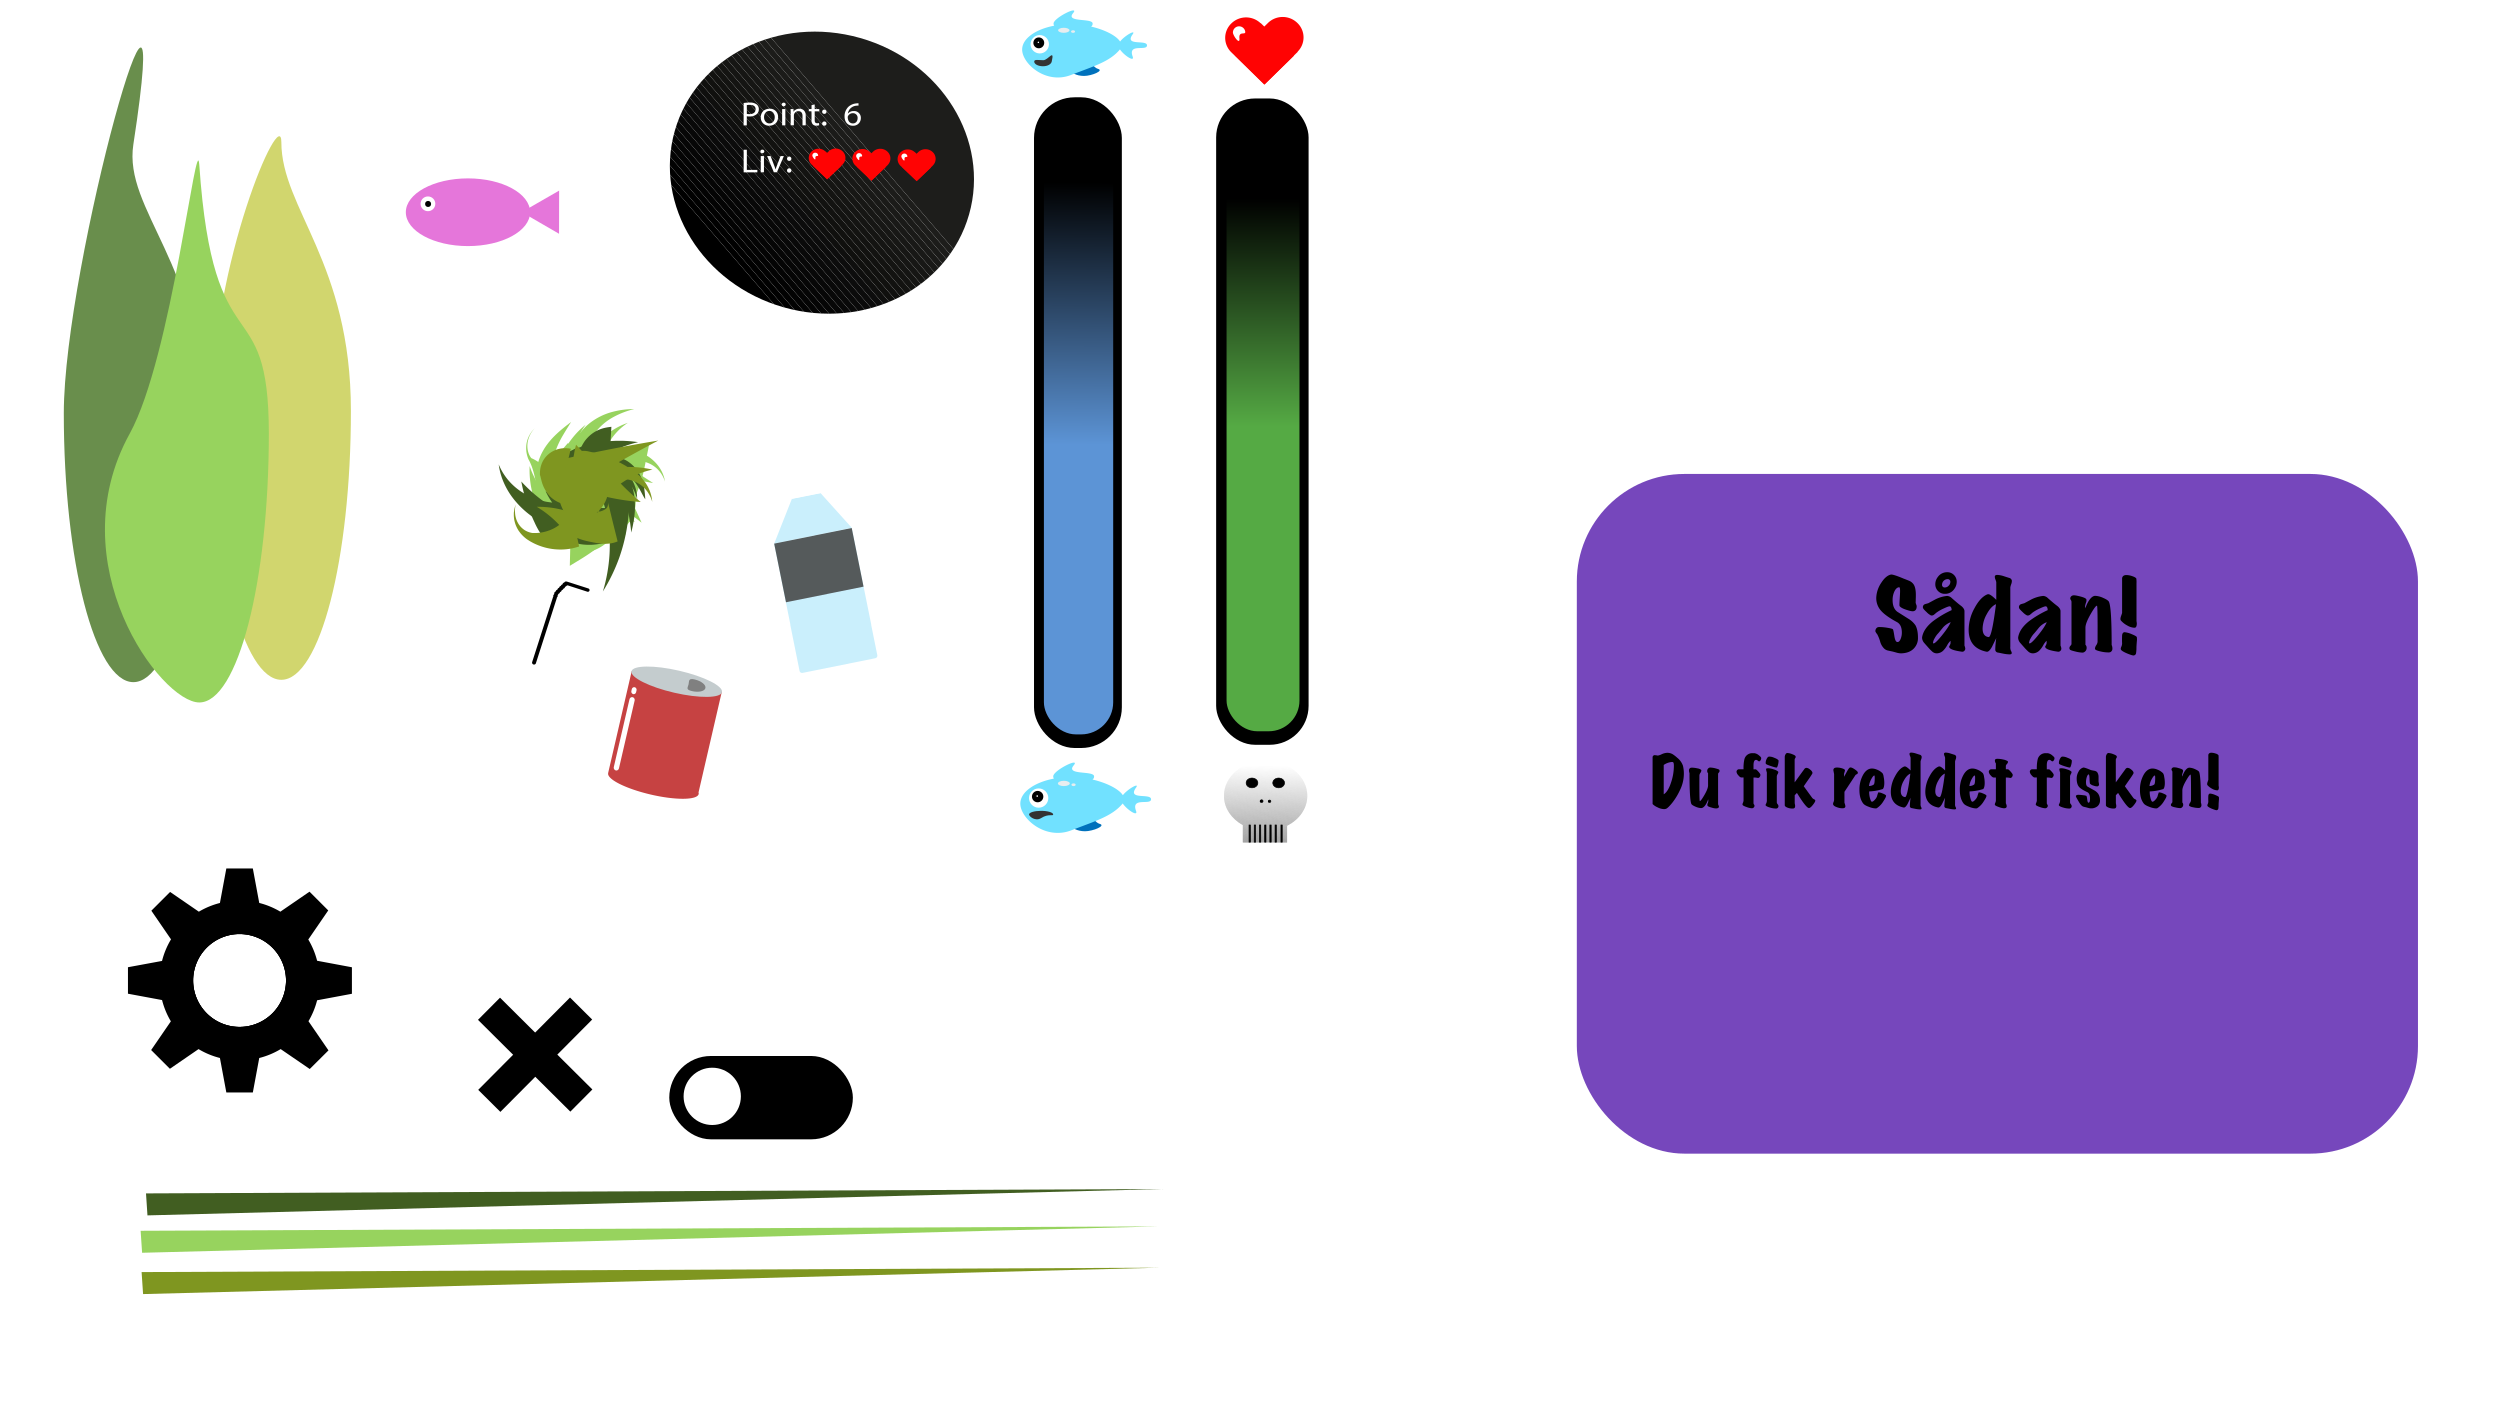 <svg id="Layer_1" data-name="Layer 1" xmlns="http://www.w3.org/2000/svg" xmlns:xlink="http://www.w3.org/1999/xlink" width="1920" height="1080" viewBox="0 0 1920 1080"><defs><style>.cls-1{fill:none;}.cls-2{fill:#caeffc;}.cls-3,.cls-48{fill:#fff;}.cls-4{fill:#555a5b;}.cls-5{fill:#c64242;}.cls-6{fill:#c4ccce;}.cls-7{fill:gray;}.cls-8{fill:#e576da;}.cls-9{fill:#d1d66e;}.cls-10{fill:#698e4c;}.cls-11{fill:#97d35e;}.cls-12{fill:#415e21;}.cls-13{fill:#7f9620;}.cls-14{clip-path:url(#clip-path);}.cls-15{fill:#010101;}.cls-16{fill:#020202;}.cls-17{fill:#030303;}.cls-18{fill:#040404;}.cls-19{fill:#050505;}.cls-20{fill:#060606;}.cls-21{fill:#070707;}.cls-22{fill:#080808;}.cls-23{fill:#090909;}.cls-24{fill:#0a0a0a;}.cls-25{fill:#0b0b0b;}.cls-26{fill:#0c0c0c;}.cls-27{fill:#0d0d0d;}.cls-28{fill:#0f0f0e;}.cls-29{fill:#10100e;}.cls-30{fill:#11110f;}.cls-31{fill:#121210;}.cls-32{fill:#131311;}.cls-33{fill:#141412;}.cls-34{fill:#151513;}.cls-35{fill:#161614;}.cls-36{fill:#171715;}.cls-37{fill:#181816;}.cls-38{fill:#191917;}.cls-39{fill:#1a1a18;}.cls-40{fill:#1b1b19;}.cls-41{fill:#1c1c1a;}.cls-42{fill:#1d1d1b;}.cls-43{fill:#ff0303;}.cls-44{fill:url(#linear-gradient);}.cls-45{fill:url(#linear-gradient-2);}.cls-46{fill:#0071bc;}.cls-47{fill:#71e1ff;}.cls-48{stroke:#000;stroke-miterlimit:10;}.cls-49{fill:#333;}.cls-50{fill:#e8edef;}.cls-51{fill:url(#linear-gradient-3);}.cls-52{fill:url(#linear-gradient-4);}.cls-53{clip-path:url(#clip-path-2);}.cls-54{fill:#fefefe;}.cls-55{fill:#fdfdfd;}.cls-56{fill:#fcfcfc;}.cls-57{fill:#fbfbfb;}.cls-58{fill:#fafafa;}.cls-59{fill:#f9f9f9;}.cls-60{fill:#f8f8f8;}.cls-61{fill:#f7f7f7;}.cls-62{fill:#f6f6f6;}.cls-63{fill:#f5f5f5;}.cls-64{fill:#f4f4f4;}.cls-65{fill:#f3f3f3;}.cls-66{fill:#f2f2f2;}.cls-67{fill:#f1f1f1;}.cls-68{fill:#f0f0f0;}.cls-69{fill:#efefef;}.cls-70{fill:#eee;}.cls-71{fill:#ededed;}.cls-72{fill:#ececec;}.cls-73{fill:#ebebeb;}.cls-74{fill:#eaeaea;}.cls-75{fill:#e9e9e9;}.cls-76{fill:#e8e8e8;}.cls-77{fill:#e7e7e7;}.cls-78{fill:#e6e6e6;}.cls-79{fill:#e5e5e5;}.cls-80{fill:#e4e4e4;}.cls-81{fill:#e3e3e3;}.cls-82{fill:#e2e2e2;}.cls-83{fill:#e1e1e1;}.cls-84{fill:#e0e0e0;}.cls-85{fill:#dfdfdf;}.cls-86{fill:#dedede;}.cls-87{fill:#ddd;}.cls-88{fill:#dcdcdc;}.cls-89{fill:#dbdbdb;}.cls-90{fill:#dadada;}.cls-91{fill:#d9d9d9;}.cls-92{fill:#d8d8d8;}.cls-93{fill:#d7d7d7;}.cls-94{fill:#d6d6d6;}.cls-95{fill:#d5d5d5;}.cls-96{fill:#d4d4d4;}.cls-97{fill:#d3d3d3;}.cls-98{fill:#d2d2d2;}.cls-99{fill:#d1d1d1;}.cls-100{fill:#d0d0d0;}.cls-101{fill:#cfcfcf;}.cls-102{fill:#cecece;}.cls-103{fill:#cdcdcd;}.cls-104{fill:#ccc;}.cls-105{fill:#cbcbcb;}.cls-106{fill:#cacaca;}.cls-107{fill:#c9c9c9;}.cls-108{fill:#c8c8c8;}.cls-109{fill:#c7c7c7;}.cls-110{fill:#c6c6c6;}.cls-111{fill:#c5c5c5;}.cls-112{fill:#c4c4c4;}.cls-113{fill:#c3c3c3;}.cls-114{fill:#c2c2c2;}.cls-115{fill:#c1c1c1;}.cls-116{fill:silver;}.cls-117{fill:#bfbfbf;}.cls-118{fill:#bebebe;}.cls-119{fill:#bdbdbd;}.cls-120{fill:#bcbcbc;}.cls-121{fill:#bbb;}.cls-122{fill:#bababa;}.cls-123{fill:#b9b9b9;}.cls-124{fill:#b8b8b8;}.cls-125{fill:#b7b7b7;}.cls-126{fill:#b6b6b6;}.cls-127{fill:#b5b5b5;}.cls-128{fill:#b4b4b4;}.cls-129{fill:#b3b3b3;}.cls-130{fill:#b2b2b2;}.cls-131{fill:#b1b1b1;}.cls-132{fill:#b0b0b0;}.cls-133{fill:#afafaf;}.cls-134{fill:#aeaeae;}.cls-135{fill:#adadad;}.cls-136{fill:#acacac;}.cls-137{fill:#ababab;}.cls-138{fill:#aaa;}.cls-139{fill:#a9a9a9;}.cls-140{fill:#a8a8a8;}.cls-141{fill:#a7a7a7;}.cls-142{fill:#a6a6a6;}.cls-143{fill:#a5a5a5;}.cls-144{fill:#a4a4a4;}.cls-145{fill:#a3a3a3;}.cls-146{fill:#a2a2a2;}.cls-147{fill:#a1a1a1;}.cls-148{fill:#a0a0a0;}.cls-149{fill:#9f9f9f;}.cls-150{fill:#9e9e9e;}.cls-151{fill:#9d9d9d;}.cls-152{fill:#9c9c9c;}.cls-153{fill:#9b9b9b;}.cls-154{fill:#9a9a9a;}.cls-155{fill:#999;}.cls-156{fill:#989898;}.cls-157{fill:#979797;}.cls-158{fill:#969696;}.cls-159{fill:#959595;}.cls-160{fill:#949494;}.cls-161{fill:#939393;}.cls-162{fill:#929292;}.cls-163{fill:#919191;}.cls-164{fill:#909090;}.cls-165{fill:#8f8f8f;}.cls-166{fill:#8e8e8e;}.cls-167{fill:#8d8d8d;}.cls-168{fill:#8c8c8c;}.cls-169{fill:#8b8b8b;}.cls-170{fill:#8a8a8a;}.cls-171{fill:#898989;}.cls-172{fill:#888;}.cls-173{fill:#878787;}.cls-174{fill:#868686;}.cls-175{fill:#7342ba;opacity:0.97;}</style><clipPath id="clip-path"><ellipse class="cls-1" cx="631.23" cy="132.6" rx="107.51" ry="117.48" transform="translate(331.18 703.56) rotate(-74.14)"/></clipPath><linearGradient id="linear-gradient" x1="714.81" y1="422.13" x2="873.74" y2="285" gradientUnits="userSpaceOnUse"><stop offset="0"/><stop offset="1"/></linearGradient><linearGradient id="linear-gradient-2" x1="829.6" y1="140.13" x2="828.22" y2="341.66" gradientUnits="userSpaceOnUse"><stop offset="0"/><stop offset="1" stop-color="#5c94d6"/></linearGradient><linearGradient id="linear-gradient-3" x1="855.95" y1="421.78" x2="1015.59" y2="284.04" xlink:href="#linear-gradient"/><linearGradient id="linear-gradient-4" x1="970" y1="152.22" x2="970" y2="327.41" gradientUnits="userSpaceOnUse"><stop offset="0"/><stop offset="1" stop-color="#5a4"/></linearGradient><clipPath id="clip-path-2"><path class="cls-1" d="M1004,611.18c0-14.84-14.31-26.87-32-26.87s-32,12-32,26.87c0,9.41,5.76,17.69,14.48,22.49V647h34V634.2C997.78,629.5,1004,621,1004,611.18Z"/></clipPath></defs><title>elementer</title><path class="cls-2" d="M607,479.61a1.89,1.89,0,0,0,0,.58l7.05,35a2,2,0,0,0,2.38,1.58l55.75-11.24a2,2,0,0,0,1.58-2.38l-4.71-23.34.09,0-15-74.31-59.63,12Z"/><polygon class="cls-2" points="654.19 405.36 630.19 378.71 617.82 380.99 608.22 382.97 594.58 417.48 624.44 411.45 654.19 405.36"/><rect class="cls-3" x="607.07" y="372.94" width="22.55" height="8.08" transform="translate(-62.32 129.68) rotate(-11.4)"/><rect class="cls-4" x="598.52" y="411.02" width="60.75" height="45.94" transform="translate(-73.39 132.9) rotate(-11.4)"/><path class="cls-5" d="M536.47,608.62l17.83-77.11-69.17-16-18.05,78.1h0l0,.16c-1.08,4.66,13.6,12,32.8,16.47s35.62,4.26,36.69-.4A2.29,2.29,0,0,0,536.47,608.62Z"/><ellipse class="cls-6" cx="519.71" cy="523.52" rx="8.66" ry="35.67" transform="translate(-107.41 911.97) rotate(-76.98)"/><path class="cls-7" d="M541.76,528.44c-.57,2.47-5.18,3.51-10.3,2.33s-3.22-2.68-2.65-5.15-.4-5,4.72-3.79S542.33,526,541.76,528.44Z"/><rect class="cls-3" x="477.4" y="534.67" width="4.08" height="57.74" rx="2.04" transform="translate(139.25 -93.5) rotate(13.02)"/><rect class="cls-3" x="485.05" y="527.69" width="3.74" height="5.43" rx="1.87" transform="translate(131.97 -96.04) rotate(13.02)"/><rect class="cls-3" x="327" y="457" width="15" height="186" rx="7.5"/><path d="M451.83,451.93l-16.27-5.22-.16,0-.16-.06a1.64,1.64,0,0,0-1.91.74,1.73,1.73,0,0,0-1.29,1.17,2.86,2.86,0,0,0-.07.28,1.71,1.71,0,0,0-1.26,1.16v0a1.71,1.71,0,0,0-1.24,1.15,1.57,1.57,0,0,0-.06.28,1.71,1.71,0,0,0-1.26,1.17,2.68,2.68,0,0,0-.07.27,1.75,1.75,0,0,0-1.26,1.17,1.89,1.89,0,0,0-.05.23,1.75,1.75,0,0,0-1.1,1.12A1.71,1.71,0,0,1,425,457a1.69,1.69,0,0,0,0,1,1.59,1.59,0,0,0-.26.48l-16,49.85a1.51,1.51,0,1,0,2.87.92l16-49.85a1.66,1.66,0,0,0,.06-.54,1.72,1.72,0,0,0,.59-.83,1.7,1.7,0,0,0,0-.92,1.76,1.76,0,0,0,.5-.78.86.86,0,0,0,.06-.23A1.73,1.73,0,0,0,430,455a1.27,1.27,0,0,0,.06-.28,1.71,1.71,0,0,0,1.26-1.16,1.4,1.4,0,0,0,.06-.28,1.73,1.73,0,0,0,1.27-1.16v0a1.73,1.73,0,0,0,1.24-1.15,1.57,1.57,0,0,0,.06-.28,1.69,1.69,0,0,0,1.08-.79,1.63,1.63,0,0,0,.8-.39L451,454.4a1.3,1.3,0,1,0,.79-2.47Z"/><ellipse class="cls-8" cx="359.4" cy="163" rx="47.72" ry="26"/><polygon class="cls-8" points="429.41 146.39 429.38 162.96 429.35 179.54 415.01 171.23 400.67 162.91 415.04 154.65 429.41 146.39"/><circle class="cls-3" cx="328.66" cy="156.53" r="5.66"/><circle cx="328.78" cy="156.64" r="2.31"/><path class="cls-9" d="M269.5,315.61c0,114-23.92,206.48-53.42,206.48s-53.42-92.44-53.42-206.48,53.42-236,53.42-206.49C216.08,160.14,269.5,201.57,269.5,315.61Z"/><path class="cls-10" d="M155.84,317.41c0,114-23.91,206.48-53.42,206.48S49,431.44,49,317.41,135.44-104,102.42,110.92C94.67,161.35,155.84,203.37,155.84,317.41Z"/><path class="cls-11" d="M206.47,333c0,114-23.91,206.49-53.42,206.49S44.59,432.89,99.63,333C132,274.19,151,97.09,153.05,126.53,163.86,285,206.47,219,206.47,333Z"/><path d="M184,792.54A39.53,39.53,0,1,1,223.53,753,39.58,39.58,0,0,1,184,792.54Zm0-75.2A35.67,35.67,0,1,0,219.67,753,35.71,35.71,0,0,0,184,717.34Z"/><path d="M268.34,761.58V744.43L242,739.53a59.08,59.08,0,0,0-7.49-18l15.13-22-12.12-12.13-22.08,15.16a58.88,58.88,0,0,0-18-7.42l-4.85-26.12H175.43l-4.86,26.12a59,59,0,0,0-17.92,7.4l-21.78-15-12.12,12.12,14.9,21.71a59,59,0,0,0-7.62,18.3l-25.85,4.8v17.15L126,766.39a59,59,0,0,0,7.47,18.07l-14.94,21.76,12.13,12.12,21.73-14.91A59.15,59.15,0,0,0,170.57,811l4.86,26.12h17.15L197.43,811a59.19,59.19,0,0,0,18.19-7.57l22,15.12,12.12-12.12L234.6,784.3A59.1,59.1,0,0,0,242,766.49Zm-84.34,29A37.6,37.6,0,1,1,221.6,753,37.61,37.61,0,0,1,184,790.61Z"/><path d="M194.18,839H173.82l-4.92-26.47a60.7,60.7,0,0,1-16.42-6.82l-22,15.11-14.4-14.39,15.14-22.06a60.94,60.94,0,0,1-6.76-16.33l-26.19-4.87V742.83L124.44,738a61,61,0,0,1,6.9-16.58l-15.1-22,14.4-14.4,22.08,15.16a61.05,61.05,0,0,1,16.18-6.69L173.82,667h20.36l4.92,26.46a61,61,0,0,1,16.22,6.71l22.38-15.36,14.39,14.4-15.33,22.33a61.25,61.25,0,0,1,6.78,16.32l26.73,5v20.36l-26.73,5a61,61,0,0,1-6.64,16.07l15.37,22.4L237.88,821,215.56,805.7a60.71,60.71,0,0,1-16.46,6.85ZM177,835.16H191l4.79-25.79,1.24-.28a57.16,57.16,0,0,0,17.59-7.32l1.08-.68L237.42,816l9.85-9.85-15-21.82.66-1.07a56.87,56.87,0,0,0,7.11-17.23l.29-1.23L266.41,760V746l-26.05-4.84-.29-1.23a56.92,56.92,0,0,0-7.25-17.46l-.67-1.07,14.94-21.77-9.85-9.86-21.8,15-1.07-.67A57.17,57.17,0,0,0,197,696.93l-1.24-.28L191,670.86H177l-4.79,25.79-1.23.28a57,57,0,0,0-17.34,7.16l-1.07.67L131.1,690l-9.85,9.85L136,721.28l-.68,1.08a56.85,56.85,0,0,0-7.37,17.7l-.29,1.24L102.11,746V760l25.51,4.74.29,1.23a56.74,56.74,0,0,0,7.23,17.48l.67,1.08L121.06,806l9.86,9.85,21.45-14.72,1.07.67a57.25,57.25,0,0,0,17.57,7.3l1.23.28Zm7-42.62A39.53,39.53,0,1,1,223.53,753,39.58,39.58,0,0,1,184,792.54Zm0-75.2A35.67,35.67,0,1,0,219.67,753,35.71,35.71,0,0,0,184,717.34Z"/><path d="M184,792.54A39.53,39.53,0,1,1,223.53,753,39.58,39.58,0,0,1,184,792.54Zm0-75.2A35.67,35.67,0,1,0,219.67,753,35.71,35.71,0,0,0,184,717.34Z"/><polygon class="cls-11" points="108 945.24 889.37 941.87 109.13 962.13 108 945.24"/><polygon class="cls-12" points="112.13 916.53 893.5 913.15 113.25 933.42 112.13 916.53"/><polygon class="cls-13" points="108.75 976.96 890.12 973.58 109.88 993.85 108.75 976.96"/><path class="cls-11" d="M470.82,407.78a13.87,13.87,0,0,1-1.13,2.52,12,12,0,0,1-1.06,1.56,13.93,13.93,0,0,1-1.48,1.59l-.4.35c-.15.13-.34.28-.52.41a12.54,12.54,0,0,1-1.14.76,13.17,13.17,0,0,1-2.47,1.16,13.58,13.58,0,0,1-2.48.59,13.25,13.25,0,0,1-2.32.12,14.84,14.84,0,0,1-1.87-.2l-.92-.2c-.21-.06-.41-.11-.61-.18-.41-.12-.82-.27-1.22-.43l-.58-.25-.42-.21-.79-.43-.39-.24-.33-.22a12.3,12.3,0,0,1-1.09-.81,15.29,15.29,0,0,1-2.75-2.94,15,15,0,0,1-1.83-3.42l-.18-.51c-.07-.18-.13-.39-.19-.59-.11-.42-.21-.8-.3-1.25a13,13,0,0,1-.21-1.51l0-.44v-.08l-.07-.63-.15-1.27c-.2-1.69-.36-3.41-.5-5.14-.27-3.47-.41-7-.33-10.68a78.86,78.86,0,0,1,3.59-22.69l.47-1.44c.16-.49.35-1,.53-1.47l.56-1.47.62-1.45.63-1.44.69-1.42c.45-.95.95-1.88,1.47-2.81A61.58,61.58,0,0,1,459,340.43a56.54,56.54,0,0,1,10.16-9.12,51.82,51.82,0,0,1,13-6.56A46.06,46.06,0,0,0,464.71,346a47.57,47.57,0,0,0-3.27,22.3,59.17,59.17,0,0,0,5.37,19,92.45,92.45,0,0,0,4.4,8.44q1.2,2.06,2.46,4.07l.64,1,.32.5.08.13,0,0h0c14.71-.71-20,1-16.44.82h.11a2.72,2.72,0,0,0,.46-.1,3.22,3.22,0,0,0,.39-.15l.13-.07.06,0,0,0,0,0-.06,0a3.73,3.73,0,0,0-.32.3,2.78,2.78,0,0,0-.68,1.11.51.51,0,0,0,0,.2v.08h0l-.07-.08-.07,0-.13-.09-.12,0h0l1.51.61c1.23.48,2.48.94,3.73,1.38Q467,406.76,470.82,407.78Z"/><path class="cls-11" d="M451.61,364.41a16.31,16.31,0,0,1,5.61,1.08,21.16,21.16,0,0,1,5.46,3,26.36,26.36,0,0,1,4.54,4.54c.33.42.66.86,1,1.3s.64.95.92,1.4c.58.91,1.08,1.78,1.53,2.59l1.22,2.25q.56,1,1.08,2.13c.7,1.44,1.36,2.92,2,4.42a70.79,70.79,0,0,1,3,9.35,59.8,59.8,0,0,0-22.11-12.46,21.27,21.27,0,0,0-2.86-.63,16.33,16.33,0,0,0-2.78-.16,15,15,0,0,0-5.26,1.07,14,14,0,0,0-4.32,2.71,12.9,12.9,0,0,0-2.73,3.52Z"/><path class="cls-11" d="M434.9,404.84a16.65,16.65,0,0,1-1.26-1.52,16.12,16.12,0,0,1-1.06-1.71,15.27,15.27,0,0,1-1.3-3.54,15.75,15.75,0,0,1-.24-5.43,18.77,18.77,0,0,1,.73-3.28,21.39,21.39,0,0,1,.79-2.13c.52-1.3,1-2.62,1.6-3.92s1.17-2.58,1.83-3.83,1.31-2.52,2.05-3.72a77.39,77.39,0,0,1,10.25-13.66,79.53,79.53,0,0,1,29-19.64A65.87,65.87,0,0,0,458.87,374a52.61,52.61,0,0,0-1.45,15.7c.05,1.23.25,2.49.39,3.67s.44,2.38.68,3.5.62,2.26.95,3.32l0,.1L452.75,397l-1-.47-.9-.39-.83-.32a15.35,15.35,0,0,0-2.66-.76,5.05,5.05,0,0,0-1.64-.07c-.34.05-.42.16-.32.07h0l-.3.26-1.48,1.33-2.93,2.69C438.72,401.16,436.8,403,434.9,404.84Z"/><path class="cls-11" d="M455.76,401.87c-.44-2.72-.75-5.23-1.08-7.52a60.25,60.25,0,0,0-1.15-6.07A15.44,15.44,0,0,0,452,384.2a3.76,3.76,0,0,0-1.68-1.63,6.23,6.23,0,0,0-1.89,0c-.65.11-1.2.45-1.26.88a8.45,8.45,0,0,1,4.51-6.38,13.33,13.33,0,0,1,9.44-1.31,20.14,20.14,0,0,1,7.83,3.95,46.56,46.56,0,0,1,6.86,6.89c4.19,5,7.8,10.45,11.77,13.9Z"/><path class="cls-11" d="M457.94,362.78,461,386.29,462.54,398l.2,1.47a4,4,0,0,0,.2,1c0,.09.07.12.1.12l-1.34.08-1.28.1-1,.09-1,.09a32.5,32.5,0,0,0-4.51.73c-.26.07-.41.1-.62.17l-.25.07-1.34.46c.05,0,.06,0,0,0a3.34,3.34,0,0,0-.66.44,4.14,4.14,0,0,0-.79.84,1.77,1.77,0,0,0-.29.58,1.87,1.87,0,0,1,.29-.58,4.14,4.14,0,0,1,.79-.84,3.07,3.07,0,0,1,.66-.44h0l1.32-.46.25-.07c.2-.07.36-.1.61-.17l.78-.18,1-.18,1.21-.18,1.3-.16a1.94,1.94,0,0,1-1.22-.36,13,13,0,0,1-2.38-2.6l-9.49-11.77-19-23.55Z"/><path class="cls-11" d="M450.38,395.11a48.4,48.4,0,0,0,5.22-.42,1.31,1.31,0,0,0,.4-.09l.21-.09c.15-.06.28-.13.42-.2a7.49,7.49,0,0,0,.73-.45,3.27,3.27,0,0,0,1.44-2.53,3.7,3.7,0,0,0-.35-1.56l0-.07s0,0,0-.08v-.12l0-.23.13-.95.26-1.89.53-3.79,2.12-15.13L468,384.88l1.61,4.34.8,2.17.41,1.09c.07.17.13.37.2.53l.22.47a20.69,20.69,0,0,1,2.07,9.29,17.56,17.56,0,0,1-2.44,8.05,24.78,24.78,0,0,1-6.17,7,32.54,32.54,0,0,1-4.34,2.85c-.78.43-1.6.83-2.45,1.22-.42.2-.85.38-1.29.56a11.11,11.11,0,0,0-1.17.54c-2.69,1.39-5.24,2.6-7.38,3.86Z"/><path class="cls-11" d="M438.72,377.21l-1.26-.44-15.65-5.48,11.58-14.64a27,27,0,0,1,4.88-4.76,32.16,32.16,0,0,1,5.21-3.22,48.22,48.22,0,0,1,9.55-3.46c1.47-.38,2.83-.68,4.24-1l2.13-.4,2.17-.33a66.5,66.5,0,0,1,9.07-.66,50.55,50.55,0,0,1,20.06,3.93,43.93,43.93,0,0,1,5.12,2.59c.84.52,1.64,1,2.51,1.59s1.79,1.31,2.71,2.1a31.63,31.63,0,0,1,2.79,2.7,28,28,0,0,1,2.79,3.58,26.48,26.48,0,0,1,4.11,10.59,24.24,24.24,0,0,0-2.54-5.53,21.79,21.79,0,0,0-3.24-4.06,20.8,20.8,0,0,0-3.36-2.71,21.73,21.73,0,0,0-3.24-1.76,24.88,24.88,0,0,0-3-1.09c-1-.26-1.88-.42-2.79-.6a33.49,33.49,0,0,0-5.38-.48,34.28,34.28,0,0,0-9.68,1.3,38,38,0,0,0-8.1,3.37,47.26,47.26,0,0,0-6.78,4.57c-.51.42-1,.84-1.51,1.27l-1.46,1.31c-.94.9-1.88,1.8-2.68,2.72-1.61,1.84-2.8,3.8-3,5.58a2.74,2.74,0,0,0,0,.64,2.1,2.1,0,0,0,.09.61,2.84,2.84,0,0,0,.19.56l.14.25c.06.1-.06-.07-.08-.12l-.14-.21a10.17,10.17,0,0,0-1.67-2L451,348.71l1.48-.21Z"/><path class="cls-11" d="M448.8,361.09l-.78-3.66,26.21-1.8c1.24,6.95,4,14.05,7.47,21.7l11.06,24.1L480.1,391.6c-4.22-3.29-8.46-6.52-12.61-9.82a128.91,128.91,0,0,1-12.19-10.86,81.34,81.34,0,0,1-5.69-6.54,69,69,0,0,1-5.15-7.65l33.2-2.28,2.79,3.37Z"/><path class="cls-11" d="M445.25,422.48a18.28,18.28,0,0,1-5.93-1.49,26.1,26.1,0,0,1-5.51-3.28q-1.24-1-2.28-1.89l-1.74-1.57c-1.18-1-2.25-2.18-3.34-3.3a70.68,70.68,0,0,1-11-15.31,73.29,73.29,0,0,1-8.69-37.74c4.74,14.21,13.48,24.84,23.27,31.37A46.74,46.74,0,0,0,445.08,396a36,36,0,0,0,3.76.72l1.83.23a3.42,3.42,0,0,0,1.38-.32,11,11,0,0,0,1.86-1.61,6.18,6.18,0,0,0,1.17-2.06l-4.78,14.23Z"/><path class="cls-11" d="M425.2,346.57c3-.5,6.15-1,9.5-1.4a83.41,83.41,0,0,1,10.74-.56,55.68,55.68,0,0,1,12.06,1.54,52.56,52.56,0,0,1,6.16,2,59.76,59.76,0,0,1,5.58,2.5,102.4,102.4,0,0,1,9.4,5.48l7.77,5,15.15,9.83-20-3.54-10.07-1.8a82.74,82.74,0,0,0-10.28-1.29,32.45,32.45,0,0,0-9.59.83,37.41,37.41,0,0,0-8.23,3.24c-5.18,2.74-9.93,6.27-15.56,9.9Z"/><path class="cls-11" d="M466.54,354.86a17.23,17.23,0,0,1,5.3-7.9,17.45,17.45,0,0,1,8.63-3.94l18.3-2.85-3.93,19.55a101.28,101.28,0,0,1-13.71,34,105.27,105.27,0,0,1-25.44,27.73c15.18-23.84,17.5-50.44,10.71-69.87l16.29,8.58a1.69,1.69,0,0,0,.17.49,1.25,1.25,0,0,0-.54-.36l-.74-.26Q474.1,357.35,466.54,354.86Z"/><path class="cls-11" d="M421.05,410.72c-.34.11-1.07-.43-1.76-1.21a12.43,12.43,0,0,1-2-3,18.79,18.79,0,0,1-1.28-3.79c-.15-.66-.26-1.3-.36-2s-.17-1.34-.21-1.88a49.09,49.09,0,0,1,.53-13.26,67.45,67.45,0,0,1,3.25-11.84c1.36-3.66,2.9-7.06,4.46-10.26s3.18-6.2,4.71-9.06,3.12-5.81,5-9a84.87,84.87,0,0,1,6.76-9.69,61,61,0,0,1,9.61-9.51,50.77,50.77,0,0,0-6.68,12.2A65.08,65.08,0,0,0,440,350c-.69,3.72-1.1,7.29-1.49,10.81s-.77,7.1-1,10.63a76,76,0,0,0,0,10.34,34.76,34.76,0,0,0,1.82,9.18,17.7,17.7,0,0,0,4,6.62c.39.55.81.4,1.23.56a5,5,0,0,0,1.28.09,5.58,5.58,0,0,0,2.25-.63Z"/><path class="cls-11" d="M470.75,349.53a3.5,3.5,0,0,0-.22,2.18l.32,4.74q.43,7,1,14,1.05,13.95,2.47,27.83-9.36-14-18.37-28.41-4.5-7.21-8.89-14.56a27.71,27.71,0,0,1-3.66-9.64,22,22,0,0,1-.31-3.38,33.71,33.71,0,0,1,.07-3.49,28.88,28.88,0,0,1,1.4-7l13.25,8.93Z"/><path class="cls-11" d="M414.22,392l-1.43-12.4c-.49-4.05-1-7.91-1.74-11.51a63.81,63.81,0,0,0-2.67-9.87,42.92,42.92,0,0,0-1.8-4.14c-.16-.32-.34-.62-.5-.93l-.25-.46s-.15-.34-.25-.6-.23-.62-.35-1a23.2,23.2,0,0,1-.74-2.78,22,22,0,0,1-.4-4.47,20.55,20.55,0,0,1,1.36-7.14,21,21,0,0,1,5.28-7.81,20.43,20.43,0,0,0-4.81,8,18.37,18.37,0,0,0-.84,7,16.66,16.66,0,0,0,.88,4.19,13.87,13.87,0,0,0,1.17,2.48c.2.33.39.59.57.85s.38.51.48.49l.73.34c.49.24,1,.47,1.49.74a42.34,42.34,0,0,1,5.79,3.77,72.63,72.63,0,0,1,10.75,10.55c3.38,4,6.57,8.27,9.71,12.5L446,392.35Z"/><path class="cls-11" d="M436.05,340.38a115.39,115.39,0,0,1,28.45,30.67,116.64,116.64,0,0,1,16.07,40c-16.3-27.61-42.09-43.28-65.3-46.55Z"/><path class="cls-11" d="M433.07,421.41a7.36,7.36,0,0,1-2.2-2.82,16.56,16.56,0,0,1-1.44-4.31l-1.14-6.44q-1-5.74-1.63-11.57a219.33,219.33,0,0,1-1.4-23.58,196.77,196.77,0,0,0,17.3,23.91q4.65,5.49,9.58,10.47c.82.83,1.64,1.65,2.48,2.45l1.25,1.21a1.63,1.63,0,0,0,.61.36,1.15,1.15,0,0,0,.31,0c.1,0,.2,0,.3,0a8.59,8.59,0,0,0,2.48.06,9.83,9.83,0,0,0,2.26-.57Z"/><path class="cls-11" d="M486.87,366.77c.45,2.59.81,5.2,1.05,7.84.13,1.32.23,2.64.3,4l.09,2c0,1,0,2,0,3a55.21,55.21,0,0,1-.44,6,26.29,26.29,0,0,1-1.45,5.76,23.31,23.31,0,0,1-2.85,5.26,27.09,27.09,0,0,1-4.08,4.42c-.77.66-1.57,1.29-2.41,1.89s-1.73,1.13-2.6,1.69a56.48,56.48,0,0,1-5.62,2.95l-.73.33-.82.34-.8.32-.57.24c-.76.29-1.52.6-2.3.87-1.54.54-3.11,1-4.71,1.44a57.53,57.53,0,0,1-20,1.62,49.65,49.65,0,0,0,18.55-9.44,45.61,45.61,0,0,0,3.53-3.22c.55-.55,1.07-1.14,1.58-1.7s1.18-1.23,1.65-1.82a24.66,24.66,0,0,0,4.37-7.33,11.59,11.59,0,0,0,.64-3.72,10.46,10.46,0,0,0-.69-3.76,15.29,15.29,0,0,0-1.78-3.3,16.45,16.45,0,0,0-2.15-2.5,10.82,10.82,0,0,0-1.13-.94c-.36-.46-.73-1-1.11-1.52q-1.12-1.53-2.31-3a65.37,65.37,0,0,0-4.94-5.38Z"/><path class="cls-11" d="M412.47,394.28a28.7,28.7,0,0,1-2.27-15.64,32.59,32.59,0,0,1,2-7.89,33.93,33.93,0,0,1,3.92-7.21,41.64,41.64,0,0,1,12.65-11.46,53.09,53.09,0,0,1,7.05-3.5,50.79,50.79,0,0,1,7.42-2.42,36.86,36.86,0,0,1,9.42-1.08,32.25,32.25,0,0,1,5.68.61,30.85,30.85,0,0,1,3,.76c.48.13,1.09.36,1.63.56s1.11.44,1.64.68a28.73,28.73,0,0,1,11.19,8.86,26.81,26.81,0,0,1,4,7.37,26.22,26.22,0,0,1,1.48,9.45,24.36,24.36,0,0,0-2.8-9,22.93,22.93,0,0,0-4.93-6.2,23.3,23.3,0,0,0-11.4-5.49,21.34,21.34,0,0,0-2.89-.33,24.34,24.34,0,0,0-2.58.09,21.75,21.75,0,0,0-4.6,1,23.92,23.92,0,0,0-7,3.71,36.68,36.68,0,0,0-5,4.67,33.28,33.28,0,0,0-3.82,5.15,18.36,18.36,0,0,0-2.92,10.54,8.86,8.86,0,0,0,3.3,6.23,6.35,6.35,0,0,0,5.69,1.1l-14.83,4.67Z"/><path class="cls-11" d="M469.9,381.79c-.56-.19-1.13.29-1.41.82a3.12,3.12,0,0,0-.18.42,1.08,1.08,0,0,0,0,.19,2,2,0,0,1-.1.3,28.11,28.11,0,0,1-1.39,3.35,22.92,22.92,0,0,1-1.66,2.84c-.17.26-.38.54-.57.8s-.18.23-.33.42l-.45.53a20.92,20.92,0,0,1-1.89,1.88,19.29,19.29,0,0,1-4.18,2.76,18.61,18.61,0,0,1-5.22,1.68,17.38,17.38,0,0,1-7.09-.3,17,17,0,0,1-7.64-4.27,18.21,18.21,0,0,1-2.52-3.11,19.62,19.62,0,0,1-1.41-2.65c-.34-.77-.56-1.39-.74-1.89s-.26-.82-.39-1.24a36.49,36.49,0,0,1-1.67-9.49,45.52,45.52,0,0,1,.47-8.85,70.14,70.14,0,0,1,4.08-14.77l.64-1.63.65-1.57c.43-1,.86-2.05,1.35-3.12a72.92,72.92,0,0,1,3.41-6.67,53,53,0,0,1,4.9-7.05,43.7,43.7,0,0,1,7-6.71,48.22,48.22,0,0,1,16.89-8.16,64.32,64.32,0,0,1,16.6-2.13,64.88,64.88,0,0,0-15.71,6,43.23,43.23,0,0,0-13.15,10.76,31.6,31.6,0,0,0-4.2,6.89,37.3,37.3,0,0,0-2.27,6.87,73.87,73.87,0,0,0-1.55,13,43.73,43.73,0,0,0,.92,12.06,19.83,19.83,0,0,0,1.87,4.9,11.37,11.37,0,0,0,2.82,3.38,3.12,3.12,0,0,0,.37.29s.06,0,.09,0h0l-.81.27-1.4.49-1,.4a17.38,17.38,0,0,0-2.3,1.07,4.74,4.74,0,0,0-.87.61c-.16.14-.1.17,0-.12a3.3,3.3,0,0,0,.06-1.31,4,4,0,0,0-.32-1.22c-.12-.26-.14-.23,0,0a5.09,5.09,0,0,0,.36.39l.13.12.07.06,0,0-2.28-1.89,0,0-.53-.41a40.91,40.91,0,0,0-5-3.1q-.52-.24-.21-2.37l.11-.56.15-.64c.12-.45.27-.95.4-1.37a24.07,24.07,0,0,1,.95-2.62,25.94,25.94,0,0,1,2.75-4.82c1-1.46,2.25-2.76,2.85-3.63l11.3,13.18Z"/><path class="cls-11" d="M464.56,347.35a21,21,0,0,1,11.13,4,27.26,27.26,0,0,1,8.05,9.41,38.85,38.85,0,0,1,4.15,23,41,41,0,0,1-3.21,11.51,43,43,0,0,1-6.38,10.17A46.53,46.53,0,0,1,459,419a40.19,40.19,0,0,0,13.58-19,31.21,31.21,0,0,0,1.56-10.19,24.84,24.84,0,0,0-1.85-9,20.06,20.06,0,0,0-4.43-6.65,13.16,13.16,0,0,0-5.77-3.44,8.23,8.23,0,0,0-5.43.59,6.76,6.76,0,0,0-3.25,3.37l5.11-12.42Z"/><path class="cls-11" d="M442,411.57a32.68,32.68,0,0,1-7.1.07,21.91,21.91,0,0,1-5.29-1.24,20.56,20.56,0,0,1-5.7-3.19,21.64,21.64,0,0,1-4.34-4.58,25.46,25.46,0,0,1-2.61-4.64,38.07,38.07,0,0,1-2.32-7.63c-.22-1.08-.4-2.14-.55-2.93l-.44-2.58c-.28-1.72-.53-3.44-.76-5.17s-.44-3.47-.61-5.21l-.25-2.64c-.07-.91-.13-1.88-.17-2.89a48.51,48.51,0,0,1,.14-6.73c.12-1.24.28-2.51.53-3.84a35.14,35.14,0,0,1,1-4,40.75,40.75,0,0,1,3.19-7.59c.65-1.13,1.31-2.31,2-3.34.35-.52.71-1.06,1.07-1.56l1.11-1.47c.37-.5.75-.95,1.13-1.4l1.14-1.34c.76-.83,1.55-1.71,2.31-2.46l1.16-1.16,1.15-1.09c.78-.74,1.52-1.37,2.29-2.06,3-2.61,5.91-4.82,8.55-6.85-1.92,3.14-4.06,6.45-6.14,10a70.74,70.74,0,0,0-5.56,11.54,41.34,41.34,0,0,0-1.74,6.34,28.43,28.43,0,0,0-.44,6.4,23.32,23.32,0,0,0,1,5.88,35.28,35.28,0,0,0,2,5.08c1.53,3.19,3.23,6.26,5,9.25.88,1.49,1.77,3,2.7,4.4l1.4,2.13a14.59,14.59,0,0,0,1.41,1.88,7.73,7.73,0,0,0,1.44,1.26,2.44,2.44,0,0,0,1.36.44l.3-.07.05,0-.27.12c-.17.07-.35.16-.52.25l-.92.47c-.27.16-.57.36-.75.46a7,7,0,0,0-1.49,1.2l-.06.07s0,0,0,0h0l-.09.13,0,0a7.37,7.37,0,0,0,.41-.84,19.75,19.75,0,0,0,1.17-4.57l.16-1,.13-1c0-.43.1-.85.14-1.28s.08-1,.08-.89a1.47,1.47,0,0,1,.24-.59,4.36,4.36,0,0,1,1.4-1.2Z"/><path class="cls-11" d="M456.23,344.86c.82.73,2.08,1.71,3.86,3a81.26,81.26,0,0,1,6.62,5.22,53.75,53.75,0,0,1,7.06,7.76q1.59,2.13,3,4.42c.46.76.89,1.54,1.32,2.33.49,1,1,2,1.4,3.06a29.94,29.94,0,0,1,2,7.42,24.75,24.75,0,0,1-.87,10.62,23.26,23.26,0,0,1-5.26,8.94,23.51,23.51,0,0,1-2.54,2.32,26.76,26.76,0,0,1-2.44,1.71c-.77.48-1.5.88-2.17,1.23s-1.28.63-1.84.88l-1.49.64a77.83,77.83,0,0,1-19.19,5.48,69.14,69.14,0,0,0,16.59-13,43.08,43.08,0,0,0,4.58-4.9,15.55,15.55,0,0,0,1.09-1.71,12.29,12.29,0,0,0,.79-1.84,10.41,10.41,0,0,0-1.11-9.16,15,15,0,0,0-3.18-3.51,30.79,30.79,0,0,0-14.94-6.21,61.85,61.85,0,0,1-8.38-1.37,30.89,30.89,0,0,1-11-5.17Q443.14,353.91,456.23,344.86Z"/><path class="cls-11" d="M448,381.78a28.35,28.35,0,0,0,.05,5.05c.08.83.2,1.64.35,2.45a2.74,2.74,0,0,0,.23.78c0,.07.08.1.12.1l-.61.1-.76.14c-.42.07-.87.17-1.28.26a18,18,0,0,0-3.32,1l-.47.22-.35.19-.25.16-.05,0,0,0h0c.07,0-.16.12.15-.1h0l0,0,0,0A1,1,0,0,0,442,392l.19-.21a3.17,3.17,0,0,0,.21-.27,7.75,7.75,0,0,0,.6-.88c.12-.19.2-.34.32-.56s.26-.47.37-.71l.37-.81c.13-.3.23-.56.36-.9s.28-.71.4-1.07l.39-1.19.19-.64,0-.07h0l.06,0a1.08,1.08,0,0,1,.19-.06c.35-.06,1-.1,1.89-.16,8.7-.32,17.74-1.45,27.39-2.62-9.57,6.46-18.55,12.94-28.71,18.47a29,29,0,0,1-4.05,1.87,14.08,14.08,0,0,1-5,.87,11.7,11.7,0,0,1-3.09-.48,12.16,12.16,0,0,1-3.28-1.54,15.61,15.61,0,0,1-3-2.59,23.6,23.6,0,0,1-2.24-3c-1.28-2-2.19-3.87-3-5.45a52.77,52.77,0,0,1-2.3-4.78A55,55,0,0,1,417,374.53Z"/><path class="cls-11" d="M438.37,402.68a109.79,109.79,0,0,0,12.81-1.61,29.82,29.82,0,0,0,9.38-3.33,11.56,11.56,0,0,0,2.77-2.19,2.42,2.42,0,0,0,.81-1.69.2.2,0,0,0,0-.11v0h0l.43.31h0l0,0,.07,0a5.77,5.77,0,0,0,1.17.45,8.64,8.64,0,0,0,1.94.32,5.56,5.56,0,0,0,1.53-.13,5.56,5.56,0,0,1-1.53.13l-.49,0-.5-.07-.25,0h0l.07,0,.15,0a4.3,4.3,0,0,1,.57.2,5.2,5.2,0,0,1,1.92,1.56,6.32,6.32,0,0,1,1.19,2.47,12.42,12.42,0,0,1-.51,6.68,26.09,26.09,0,0,1-3.77,7.09c-3.34,4.62-8.13,8.68-13.19,12.18s-10.44,6.58-15.32,9.62Z"/><path class="cls-12" d="M464.57,404a18.22,18.22,0,0,1-7.47,1.76,22.84,22.84,0,0,1-5.74-.67,30.64,30.64,0,0,1-4-1.28l-1.53-.62-1.35-.57a49.54,49.54,0,0,1-10.18-6.07A52.28,52.28,0,0,1,425.6,388,51.42,51.42,0,0,1,419,377.12a43,43,0,0,0,13.41,6.76,37.56,37.56,0,0,0,13.17,1.48,30.15,30.15,0,0,0,11.37-3.06c.42-.21.82-.44,1.22-.66.19-.12.4-.23.58-.35a6.25,6.25,0,0,0,.45-.44,3.4,3.4,0,0,0,.67-1l-.32.77c-.12.26-.22.52-.32.79-.2.52-.37,1-.52,1.45a15.09,15.09,0,0,0-.9,4.13,4,4,0,0,0,.12,1.39l.42,1Q461.42,396.72,464.57,404Z"/><path class="cls-12" d="M438.72,353.89q12.58-2,25.39-3.25l1.62-.16c.6,0,1.3-.08,2.12-.09a27.29,27.29,0,0,1,6.38.64,25,25,0,0,1,4.22,1.36c.74.32,1.49.69,2.23,1.09a24.72,24.72,0,0,1,2.1,1.31,26.68,26.68,0,0,1,6.43,6.32,30.07,30.07,0,0,1,3.7,6.86,36.28,36.28,0,0,1,1.76,6.5,86.1,86.1,0,0,1,.9,9c-1.49-2.14-2.89-5.23-4.85-8.6a41.65,41.65,0,0,0-3.48-5.1,24,24,0,0,0-4.67-4.33,18.44,18.44,0,0,0-5.73-2.73,13.13,13.13,0,0,0-3-.47,11.19,11.19,0,0,0-2.72.25,13.08,13.08,0,0,0-4.14,1.74c-1.17.72-2.18,1.5-3.23,2.26q-12.51,9.19-23.86,19.14Z"/><path class="cls-12" d="M459.35,405.33a24.15,24.15,0,0,1-4.9,1,25.73,25.73,0,0,1-5.11-.14,30.29,30.29,0,0,1-5.07-1.12,36.74,36.74,0,0,1-4.92-2,40.7,40.7,0,0,1-4.45-2.59c-.36-.24-.7-.49-1-.74l-1-.71c-.6-.44-1.21-.9-1.79-1.37a49,49,0,0,1-6.62-6.43,44.73,44.73,0,0,0,12.6,1.19c1-.05,2-.14,3-.27s2-.24,3-.43A26,26,0,0,0,448.5,390a19.94,19.94,0,0,0,4.6-2.79,17.93,17.93,0,0,0,3.48-3.77,16.31,16.31,0,0,0,2.91-9Z"/><path class="cls-12" d="M430.84,352.61l12.27-.23,6.13-.12c2,0,4.23-.08,6.83.06a47.1,47.1,0,0,1,8.78,1.27,37.79,37.79,0,0,1,5.09,1.68c.44.19.84.34,1.32.58l1.43.7c.93.51,1.85,1,2.73,1.63a31.73,31.73,0,0,1,9.49,9.6,28.8,28.8,0,0,1,3.31,7.39,28.41,28.41,0,0,1,1.07,9,25.43,25.43,0,0,0-3-8.57,22.33,22.33,0,0,0-4.84-5.91,22.93,22.93,0,0,0-10.77-5.18c-.88-.17-1.77-.27-2.63-.35a17.49,17.49,0,0,0-2.5,0,22.93,22.93,0,0,0-4.47.73,32.5,32.5,0,0,0-7.44,3.13c-2.24,1.26-4.35,2.64-6.55,4l-6.57,4.07-13.14,8.14Z"/><path class="cls-12" d="M480.31,390.26l.74,5.31.37,2.65a13.24,13.24,0,0,1-.09,3.58,15.9,15.9,0,0,1-2.44,6.51,16.71,16.71,0,0,1-5.23,5.09,19.76,19.76,0,0,1-2.89,1.47c-.83.34-1.51.57-2.09.75l-1.31.39c-1.14.37-2.31.7-3.5,1a50.33,50.33,0,0,1-7.53,1.26,44.06,44.06,0,0,1-8.27-.06c-.71-.06-1.43-.17-2.15-.27s-1.48-.25-2.21-.42a40,40,0,0,1-13.07-5.31,36.84,36.84,0,0,1-8-6.85A30.82,30.82,0,0,0,433,409a29.35,29.35,0,0,0,9.41,0,27.89,27.89,0,0,0,7.91-2.51,28.82,28.82,0,0,0,6.19-4.14,33.25,33.25,0,0,0,4.64-5.06c.66-.89,1.27-1.8,1.84-2.72a1,1,0,0,0,.19-.65.22.22,0,0,0,0-.08l0,.15.29,1.06c.2.65.34,1.1.5,1.53a11.83,11.83,0,0,0,.77,1.77,4.13,4.13,0,0,0,.54.76l.08.07.05,0h0c.05,0,0,0,0,0h0l-.11-.06a4.54,4.54,0,0,0-1.22-.35c-.21-.05-.36-.06-.63-.11l-.84-.1-.54-.05-.64,0-.87-.06-1.06-.05-1.38-.06-2.18-.07a.27.27,0,0,1-.15,0,.81.81,0,0,1-.29-.27l-2.36-2.67L448.49,390Z"/><path class="cls-12" d="M418.48,373.51a22.2,22.2,0,0,1,8.34-12.85A23.82,23.82,0,0,1,434,357c.62-.19,1.34-.4,2-.55s1.25-.29,1.82-.41c1.15-.23,2.12-.39,3-.54,1.72-.3,3.44-.57,5.18-.81s3-.44,6.27-.63a57.6,57.6,0,0,1,8.41,0,32,32,0,0,1,8,1.65,25.53,25.53,0,0,1,12.76,9.71,36.93,36.93,0,0,1,5.71,15.81,51.79,51.79,0,0,1,.48,8.93l0,1.14-.08,1.19c0,.59-.06,1.12-.11,1.66-.08,1.09-.2,2.14-.33,3.19A98.43,98.43,0,0,1,484.77,409a120.08,120.08,0,0,0-1.66-12.34c-.21-1.05-.43-2.09-.69-3.14-.12-.52-.25-1-.4-1.57-.11-.7-.24-1.37-.4-2a39.42,39.42,0,0,0-2.37-7.1,31,31,0,0,0-3.34-5.79,22.11,22.11,0,0,0-4.14-4.36,13.17,13.17,0,0,0-10.88-2.81,26.84,26.84,0,0,0-9.56,4.16c-.3.2-.59.41-.87.62s-.25.2-.44.31l-.54.32c-.73.43-1.45.86-2.16,1.3-1.42.88-2.82,1.79-4.18,2.72s-2.36,1.87-2.58,2.77a6.13,6.13,0,0,0-.44,2.82,5.44,5.44,0,0,0,2.22,4.11L432,382.25Z"/><path class="cls-12" d="M429.18,405c-.34-.06-.85-.59-1.32-1.28a11.46,11.46,0,0,1-1.24-2.53,17.35,17.35,0,0,1-.76-3c-.08-.51-.15-1-.21-1.59s-.09-.94-.13-1.24l-1-7.25-1-7.25c-.08-.59-.17-1.22-.24-2,0-.3-.07-1-.09-1.5s0-1.12,0-1.68a34.39,34.39,0,0,1,.57-6.7,33.78,33.78,0,0,1,7.66-15.42c.48-.56,1-1.11,1.49-1.65s1.05-1.06,1.58-1.59L436,349l1.37-1.19a62.59,62.59,0,0,1,5.45-4.07,73.61,73.61,0,0,0-3.67,6.6c-.28.58-.56,1.16-.82,1.74s-.51,1.18-.81,1.83-.59,1.31-.85,2-.49,1.31-.7,2a23.32,23.32,0,0,0-.27,14.61,20.87,20.87,0,0,0,2.28,4.64,46.53,46.53,0,0,0,2.86,3.74l5.84,7.23,5.84,7.23a1.69,1.69,0,0,0,.73.6c.13.06.25,0,.37,0l.37.08a7.07,7.07,0,0,0,1.52.16,8.63,8.63,0,0,0,2.85-.48Z"/><path class="cls-12" d="M457,365.39a1.16,1.16,0,0,0-.55.9,3.9,3.9,0,0,0,0,.59,1.56,1.56,0,0,0,0,.26,1.67,1.67,0,0,1,0,.34,53.18,53.18,0,0,0-.31,6.11,16.6,16.6,0,0,0,.21,2.31,2.74,2.74,0,0,0,.2.76,2.3,2.3,0,0,0,.23.37,3,3,0,0,0,1.14,1,2.7,2.7,0,0,0,1.29.27.34.34,0,0,1,.19,0l.37.14.86.32a4.86,4.86,0,0,0,1.51.38.39.39,0,0,0,.31-.09c.1-.29-.19.58-.32,1l-.21.74-.17.67c-.1.44-.18.79-.23,1.16s-.1.64-.13.87l-.14,1.68v0a6.35,6.35,0,0,0,.5,2A5.17,5.17,0,0,0,462.9,389a5.17,5.17,0,0,1-1.14-1.75,6.35,6.35,0,0,1-.5-2v0l.14-1.68s0,0,0,0v.07a.77.77,0,0,1,0,.15l-.08.29a3.06,3.06,0,0,1-.26.55,4.51,4.51,0,0,1-2.16,1.73,12.37,12.37,0,0,1-3.39.86c-.62.09-1.24.16-1.87.21l-1.83.12A15.73,15.73,0,0,1,444,386a18.75,18.75,0,0,1-6.91-6.23,38.15,38.15,0,0,1-2.57-4.51c-.75-1.51-1.42-3.07-2-4.61-1.22-3.11-2.22-6.14-3.24-9l-.13-.78L429,360c0-.6-.08-1.2-.1-1.78a26.41,26.41,0,0,1,.1-3.55,27.62,27.62,0,0,1,.57-3.53c.27-1.14.58-2.23.83-3.17l13.93,9.12Z"/><path class="cls-12" d="M448,387.2a38.74,38.74,0,0,1-1.29-5.28c-.08-.46-.15-.9-.21-1.37a13.5,13.5,0,0,1,.11-3.3,15.45,15.45,0,0,1,2.57-6.53,16.55,16.55,0,0,1,2.4-2.77,19.15,19.15,0,0,1,2.14-1.7c1.26-.85,2.1-1.27,2.56-1.55l.15-.1.1-.07.2-.14.4-.28L458.8,363c1.09-.74,2.18-1.47,3.29-2.19q6.65-4.32,13.72-8.16a196,196,0,0,0-7.88,23c-.53,1.91-1,3.83-1.48,5.74l-.67,2.87c-.1.48-.23,1-.3,1.43a1,1,0,0,0,0,.3l0,.08s.05.11-.09-.18l-.16-.36-.66-1.37c-.15-.32-.3-.64-.47-.95s-.23-.46-.36-.69c-.21-.4-.41-.73-.56-1A5.27,5.27,0,0,0,462.1,380c-.13-.09,0,0,.15.06a4.37,4.37,0,0,0,.87.24,16.16,16.16,0,0,0,2.15.26l1,.07,1.5.06,2.47.07,1.62,0,1.46,0h0c.39.11.79.28,1.19.39a18.69,18.69,0,0,0,4.86.83Z"/><path class="cls-12" d="M419.74,364a10.11,10.11,0,0,1,1.31-4.91A18.27,18.27,0,0,1,425,354a23.56,23.56,0,0,1,2.58-2.09,30.73,30.73,0,0,1,2.85-1.77c1.82-1,3-1.57,4.43-2.29a91.38,91.38,0,0,1,17.44-6.38,96.17,96.17,0,0,1,18.6-2.84,97.69,97.69,0,0,1,19.2.95,85.66,85.66,0,0,0-19.42,7,78,78,0,0,0-15.72,10.57,66,66,0,0,0-11.49,13l-1.11,1.72a5.58,5.58,0,0,0-.78,1.63,3,3,0,0,0-.08.71,4.48,4.48,0,0,1,.06.65,6.3,6.3,0,0,0,.23,1.31,6.42,6.42,0,0,0,1.17,2.3,6.73,6.73,0,0,0,1.68,1.5Z"/><path class="cls-12" d="M467.66,358.93a1.49,1.49,0,0,0-1.22-.44,2.37,2.37,0,0,0-1.28.5,2.79,2.79,0,0,0-.51.46,7.91,7.91,0,0,1-.53.59l-.91,1c-.28.37-.59.69-.86,1.07a27,27,0,0,0-4.67,10.77c-.2,1-.39,2.06-.49,3.11-.07.52-.09,1-.13,1.57s-.06,1.1-.08,1.64a54,54,0,0,0,.33,6.87,93.11,93.11,0,0,0,3.23,15.07,106.12,106.12,0,0,1-11.18-15,49.63,49.63,0,0,1-6.74-18.35,41.58,41.58,0,0,1,2.92-22.58c.4-1,.91-1.94,1.41-2.93s1.07-1.92,1.71-2.91a23.21,23.21,0,0,1,2.45-3.05,26.58,26.58,0,0,1,3.06-2.83,25.31,25.31,0,0,1,7.5-4.09,29.44,29.44,0,0,1,4.1-1.06c1.35-.26,2.65-.41,3.77-.56l-1,17.35Z"/><path class="cls-12" d="M418.91,414.25a32.13,32.13,0,0,1-2.7-3.12c-.81-1.08-1.54-2.16-2.19-3.21a62,62,0,0,1-3.16-6l-1.21-2.61c-.38-.84-.75-1.69-1.12-2.55-.72-1.7-1.43-3.43-2.08-5.17a130.81,130.81,0,0,1-6.09-21.8A114.27,114.27,0,0,0,422,388.16c1.9,1.24,3.83,2.4,5.76,3.49a64.22,64.22,0,0,0,5.83,3,14.48,14.48,0,0,0,5.59,1.33,6.81,6.81,0,0,0,2.46-.46,5.59,5.59,0,0,0,1.05-.57l.95-.71Z"/><path class="cls-12" d="M465,342.31a22.47,22.47,0,0,1,8.68,5.51,26.56,26.56,0,0,1,5.76,8.73,41,41,0,0,1,2.47,9.22c.43,2.72.6,4.85.83,7.21.13,1.16.2,2.32.26,3.49l.19,3.49,0,3.5c0,1.17,0,2.34,0,3.51l-.11,3.5c-.05,1.17-.16,2.34-.24,3.51-.13,2.34-.43,4.66-.71,7a134.26,134.26,0,0,1-6.6,27.49A136.43,136.43,0,0,1,463,454.28a125,125,0,0,0,5.13-28.87,116.14,116.14,0,0,0-1.69-27.3c-.44-2.18-.83-4.31-1.4-6.41-.27-1.06-.51-2.1-.81-3.13l-.92-3.07-.47-1.51-.53-1.5-1.06-2.95-1.19-2.89c-.39-.95-.78-1.89-1.23-2.81l-1.31-2.75a19.26,19.26,0,0,0-1.38-2.46c-.94-1.42-2-2.29-2.87-2.39a4.56,4.56,0,0,0-2.65.17,3.71,3.71,0,0,0-1.83,1.46l7.67-12.05Z"/><path class="cls-12" d="M448.63,413.56c-5.95-1.66-12.15-3.45-18.52-5.83a97.22,97.22,0,0,1-19.27-9.56,68.22,68.22,0,0,1-17.53-16.45,57.15,57.15,0,0,1-6.55-11.42A51.61,51.61,0,0,1,383,356.65a46,46,0,0,0,7.49,12.29,46.89,46.89,0,0,0,9.5,8.46,52.59,52.59,0,0,0,20.43,8.08,79.48,79.48,0,0,0,19.72.6c6.44-.5,12.82-1.47,19.52-2.36Z"/><path class="cls-13" d="M445.25,347.39c-.44-.23-.21-.49.28-.71a6.46,6.46,0,0,1,2.05-.42,14.67,14.67,0,0,1,2.63.11c.44.06.88.14,1.32.22s1,.22,1.33.31c2.49.55,4.84,1.16,7.24,1.89a94,94,0,0,1,14,5.51c2.28,1.11,4.52,2.33,6.72,3.63,1.11.66,2.2,1.33,3.27,2l.81.53.41.27.44.3c.58.41,1.19.86,1.8,1.32a38.12,38.12,0,0,1,7.77,7.87,30.33,30.33,0,0,1,3.61,6.58,29.12,29.12,0,0,1,2,8.66,25.61,25.61,0,0,0-3.85-8A22.65,22.65,0,0,0,492,372.4a24.9,24.9,0,0,0-9.77-4.12,31.68,31.68,0,0,0-4.34-.56c-1.39-.11-2.77-.17-4.13-.19a71,71,0,0,0-8,.27,69.33,69.33,0,0,0-14.88,3,59.76,59.76,0,0,0-6.66,2.57,7.3,7.3,0,0,0-1.14,2.22,9.85,9.85,0,0,0-.37,2.31Z"/><path class="cls-13" d="M464.2,364.73c-8,10.4-11.92,23.35-11.27,34.91-11.19-12.92-16.71-34.81-10.54-58.07Z"/><path class="cls-13" d="M457.45,385.9a13.33,13.33,0,0,0-.24,1.92,2.38,2.38,0,0,0,.12,1.13.18.18,0,0,0,.09.1l0,0-.84-.09a23.46,23.46,0,0,0-2.94-.07,9.88,9.88,0,0,0-3,.51l-.16.08s-.08,0,0,0l.06,0,0,0h0l-.26.2h0l0,0,.06-.05.15-.13.18-.18a9,9,0,0,0,1-1.29,17.38,17.38,0,0,0,1.33-2.35c.28-.53.48-1,.77-1.66l.39-1,.21-.53.1-.26.05-.14c0-.05,0,0,0,0s.1-.1.25-.13a13.56,13.56,0,0,1,1.38-.09,18.71,18.71,0,0,0,10.83-4.26c-.49,7.17-5.42,15-13.77,19.89a18.16,18.16,0,0,1-7.31,2.73,11.48,11.48,0,0,1-5.13-.67,14.43,14.43,0,0,1-5.37-3.71,21.41,21.41,0,0,1-3.69-5.74,38.92,38.92,0,0,1-2-5.72c-.5-1.82-.88-3.5-1.23-5.1s-.65-3.11-1-4.48Z"/><path class="cls-13" d="M443.89,372.45c-.58-.1-.05-1.29.82-2.38a14.14,14.14,0,0,1,3.68-3.13,23.29,23.29,0,0,1,2.26-1.21c.87-.39,1.62-.7,2.15-.92,1.14-.46,2.27-1,3.43-1.37a76.26,76.26,0,0,1,14.38-3.78,79.61,79.61,0,0,1,15.09-1,82.11,82.11,0,0,1,15.38,2,65.89,65.89,0,0,0-29.56,14.92,52.39,52.39,0,0,0-9.4,11c-.63.95-1.19,2-1.72,2.95a1.82,1.82,0,0,0-.33,1.35,8.09,8.09,0,0,0,.83,3.7,11.46,11.46,0,0,0,1.24,1.89Z"/><path class="cls-13" d="M474.33,415.81a22.27,22.27,0,0,1-5.1,1.47,27.25,27.25,0,0,1-5.37.34,52.57,52.57,0,0,1-9-1.21l-1.67-.33-1.72-.37c-1.19-.26-2.48-.58-3.86-1a37.13,37.13,0,0,1-9.25-4.11,41.65,41.65,0,0,1-5.59-4.28c-1.58-1.42-2.86-2.74-4-3.9s-2.07-2.13-2.89-2.89-1.7-1.56-2.57-2.31a77.79,77.79,0,0,0-11.08-8,76,76,0,0,1,17.84,1.91,81,81,0,0,1,9.29,2.69c3.18,1.09,6.56,2.09,9.56,2a24.25,24.25,0,0,0,6.46-1.25l6.67-2.11c2.14-.76,3.91-1.8,4.44-3.14a9.63,9.63,0,0,0,.49-2,6.29,6.29,0,0,0-.15-2l3.66,15.09Z"/><path class="cls-13" d="M421.08,361.92c-1,.76-1.79,1.45-2.4,1.93a5.19,5.19,0,0,1-1.33.85c-.58.17-.71-.34-.49-1.2a10.71,10.71,0,0,1,1.85-3.3,18.6,18.6,0,0,1,3.36-3.26,24.69,24.69,0,0,1,8.87-4c1.47-.37,2.67-.61,3.58-.82l2.82-.62q11.3-2.49,22.64-4.77,22.68-4.59,45.57-8.39Q483.47,350,462.11,362.45q-10.68,6.23-21.16,12.6l-2.62,1.6a7.53,7.53,0,0,0-2,1.53,5.34,5.34,0,0,0-.82,2.91,4.73,4.73,0,0,0,.89,2.69c.54.71,1.1,1.07,1.36,1.41q-2.68-3.63-5.3-7.3L427.53,371Z"/><path class="cls-13" d="M464.12,356.74a173.13,173.13,0,0,0,28,28.82A177.14,177.14,0,0,1,436.21,372Z"/><path class="cls-13" d="M444.76,419.7A44.61,44.61,0,0,1,432.39,422a46.1,46.1,0,0,1-25.28-6.3c-.5-.3-1-.62-1.49-.94a18.06,18.06,0,0,1-1.69-1.17,26,26,0,0,1-4.22-4.12c-.35-.41-.74-1-1.09-1.45s-.74-1.12-1.11-1.76a22.48,22.48,0,0,1-1.06-2.14c-.18-.4-.34-.78-.49-1.2s-.32-.92-.45-1.38l-.2-.7-.19-.78c-.11-.53-.21-1-.29-1.59a21.83,21.83,0,0,1-.21-3.57c0-.62,0-1.24.11-1.87s.17-1.27.29-1.9a23,23,0,0,1,1.05-3.67,21.19,21.19,0,0,0-.56,3.77c0,.63-.05,1.27,0,1.89s.07,1.22.14,1.82a18.9,18.9,0,0,0,.7,3.35c.16.5.33,1,.52,1.43l.29.69c.1.23.2.42.31.62.21.4.42.79.65,1.17s.44.68.68,1a14.62,14.62,0,0,0,1.4,1.69,18.14,18.14,0,0,0,1.41,1.28,15.68,15.68,0,0,0,1.36,1,16,16,0,0,0,5,2,7.17,7.17,0,0,0,2.07.19c.64,0,1.26,0,1.88,0a32.6,32.6,0,0,0,13.28-3.49,27,27,0,0,0,9.15-7.63,19.1,19.1,0,0,0,3.86-9.69Z"/><path class="cls-13" d="M460.35,415.17a17.08,17.08,0,0,1-4.17-.05,18.13,18.13,0,0,1-3.74-.95,18.36,18.36,0,0,1-5.81-3.53,18,18,0,0,1-2.24-2.37c-.34-.42-.68-.9-1-1.34s-.54-.83-.77-1.24a23.66,23.66,0,0,1-2-4.79,30.73,30.73,0,0,1-.92-4c-.21-1.18-.32-2.11-.43-3.15a38.92,38.92,0,0,1-.13-6.11,41.25,41.25,0,0,1,9-23.33c-1.86,10.79,1.3,20.32,6.63,26.28a22.26,22.26,0,0,0,4.37,3.77,12.21,12.21,0,0,0,2.39,1.26,5.57,5.57,0,0,0,1.22.3,4.19,4.19,0,0,0,.61,0l.3,0,.15,0h0a12.64,12.64,0,0,0-2.81.88l-.19.09-.14.08,0,0h0l-.85.5h0l0,0,.07,0c.08-.06.07-.06,0,0a2.34,2.34,0,0,0-.52.78,2.08,2.08,0,0,0-.18.53,1.41,1.41,0,0,0,0,.29l0,.31Q459.76,407.23,460.35,415.17Z"/><path class="cls-13" d="M433.19,365c.13-.38,0-.53.1-.34a.8.8,0,0,0,.08.17,1,1,0,0,0,.15.24,1.61,1.61,0,0,0,.25.32c.08.08.21.24.32.33a8.66,8.66,0,0,0,1.8,1.24,8.35,8.35,0,0,0,.93.43l.36.15.28.1c.38.12.24.05-.21,0a3.4,3.4,0,0,0-.46-.07h-.06l7.07.9h0v.79l0,.07,0,.16c0,.1.05.21.07.31a4.43,4.43,0,0,0,1.05,2,3.76,3.76,0,0,0,1.34.82,4.6,4.6,0,0,0,.7.2l.17,0a.58.58,0,0,1,.22.07l1,.55a54.31,54.31,0,0,0,8.76,3.59c.75.22,1.49.45,2.24.64l1.12.28c.31.06.63.13.92.17a10.93,10.93,0,0,0,2.95.16,1.68,1.68,0,0,0,.71-.24s.06,0,.07-.07v0h0v0l0,.31.05.62,0,.51c0,.35.08.7.14,1a9.29,9.29,0,0,0,1,3.56,4.15,4.15,0,0,1-.37-.78l-.08-.22,0-.11-.05-.16a5.74,5.74,0,0,1-.19-.64l-.19-.79-.07-.42,0-.21v0a4.16,4.16,0,0,1-1.95,3.45,15.86,15.86,0,0,1-4.95,2.41c-.48.16-1,.28-1.48.42s-1.06.23-1.59.33c-1.08.21-2.17.38-3.28.54a64.08,64.08,0,0,1-13.9.31c-.6-.05-1.2-.1-1.81-.18s-1.31-.22-2-.37a27.06,27.06,0,0,1-4.14-1.25,22.43,22.43,0,0,1-7.78-5,27.18,27.18,0,0,1-6.59-12c-.16-.6-.32-1.21-.47-1.83l-.21-.93a6.38,6.38,0,0,0-.21-.86l-.22-.65-.11-.32,0,0V364a23.71,23.71,0,0,1,.21-3.49,19.14,19.14,0,0,1,.91-3.77,18.25,18.25,0,0,1,2.54-4.81,18.85,18.85,0,0,1,7.38-5.93,17.92,17.92,0,0,1,3-1.09,20.28,20.28,0,0,1,3.33-.61,23.12,23.12,0,0,1,3.33-.06,22.27,22.27,0,0,1,3,.41q-1.74,7.75-3.89,15.42l-1.1,3.82-.33,1.11Z"/><rect x="399" y="760" width="24" height="100" transform="translate(-453.2 530.4) rotate(-45.17)"/><rect x="399" y="760" width="24" height="100" transform="translate(690.6 -54.2) rotate(44.83)"/><g class="cls-14"><polygon points="500.33 124.6 612.82 254.97 500.33 254.97 500.33 124.6"/><polygon points="500.33 117.63 618.83 254.97 612.82 254.97 500.33 124.6 500.33 117.63"/><polygon class="cls-15" points="500.33 110.66 624.85 254.97 618.83 254.97 500.33 117.63 500.33 110.66"/><polygon class="cls-16" points="500.33 103.69 630.86 254.97 624.85 254.97 500.33 110.66 500.33 103.69"/><polygon class="cls-17" points="500.33 96.73 636.87 254.97 630.86 254.97 500.33 103.69 500.33 96.73"/><polygon class="cls-18" points="500.33 89.76 642.88 254.97 636.87 254.97 500.33 96.73 500.33 89.76"/><polygon class="cls-19" points="500.33 87.08 502.45 85.25 648.89 254.97 642.88 254.97 500.33 89.76 500.33 87.08"/><polygon class="cls-20" points="502.45 85.25 505.89 82.28 654.9 254.97 648.89 254.97 502.45 85.25"/><polygon class="cls-21" points="505.89 82.28 509.34 79.3 660.91 254.97 654.9 254.97 505.89 82.28"/><polygon class="cls-22" points="509.34 79.3 512.79 76.33 666.93 254.97 660.91 254.97 509.34 79.3"/><polygon class="cls-23" points="512.79 76.33 516.23 73.36 672.94 254.97 666.93 254.97 512.79 76.33"/><polygon class="cls-24" points="516.23 73.36 519.68 70.38 676.44 252.06 673.06 254.97 672.94 254.97 516.23 73.36"/><rect class="cls-25" x="597.5" y="39.76" width="4.55" height="239.96" transform="translate(41.32 430.62) rotate(-40.79)"/><rect class="cls-26" x="600.95" y="36.78" width="4.55" height="239.96" transform="translate(44.1 432.15) rotate(-40.79)"/><rect class="cls-27" x="604.4" y="33.81" width="4.55" height="239.96" transform="translate(46.88 433.68) rotate(-40.79)"/><rect class="cls-28" x="607.84" y="30.84" width="4.55" height="239.96" transform="translate(49.66 435.21) rotate(-40.79)"/><rect class="cls-29" x="611.29" y="27.86" width="4.55" height="239.96" transform="translate(52.44 436.74) rotate(-40.79)"/><rect class="cls-30" x="614.73" y="24.89" width="4.55" height="239.96" transform="translate(55.22 438.26) rotate(-40.79)"/><rect class="cls-31" x="618.18" y="21.92" width="4.55" height="239.96" transform="translate(58 439.79) rotate(-40.79)"/><rect class="cls-32" x="621.63" y="18.94" width="4.55" height="239.96" transform="translate(60.78 441.32) rotate(-40.79)"/><rect class="cls-33" x="625.07" y="15.97" width="4.55" height="239.96" transform="translate(63.56 442.85) rotate(-40.79)"/><rect class="cls-34" x="628.52" y="12.99" width="4.55" height="239.96" transform="translate(66.34 444.38) rotate(-40.79)"/><rect class="cls-35" x="631.97" y="10.02" width="4.55" height="239.96" transform="translate(69.12 445.91) rotate(-40.79)"/><rect class="cls-36" x="635.41" y="7.05" width="4.55" height="239.96" transform="translate(71.9 447.44) rotate(-40.79)"/><rect class="cls-37" x="638.86" y="4.07" width="4.55" height="239.96" transform="translate(74.68 448.97) rotate(-40.79)"/><rect class="cls-38" x="642.3" y="1.1" width="4.55" height="239.96" transform="translate(77.46 450.5) rotate(-40.79)"/><rect class="cls-39" x="645.75" y="-1.87" width="4.55" height="239.96" transform="translate(80.24 452.03) rotate(-40.79)"/><rect class="cls-40" x="649.2" y="-4.85" width="4.55" height="239.96" transform="translate(83.02 453.55) rotate(-40.79)"/><rect class="cls-41" x="652.64" y="-7.82" width="4.55" height="239.96" transform="translate(85.79 455.08) rotate(-40.79)"/><rect class="cls-42" x="656.09" y="-10.79" width="4.55" height="239.96" transform="translate(88.57 456.61) rotate(-40.79)"/><polygon class="cls-42" points="581.71 16.86 589.4 10.22 762.14 10.22 762.14 178.11 738.47 198.54 581.71 16.86"/></g><path class="cls-3" d="M571.13,79.1a30.72,30.72,0,0,1,4.69-.34,8.29,8.29,0,0,1,5.3,1.44,4.51,4.51,0,0,1,1.66,3.64,4.87,4.87,0,0,1-1.46,3.7,8.23,8.23,0,0,1-5.79,1.91,9.7,9.7,0,0,1-2-.15v7h-2.44Zm2.44,8.37a8.83,8.83,0,0,0,2,.18c2.95,0,4.74-1.32,4.74-3.71s-1.76-3.4-4.46-3.4a11.32,11.32,0,0,0-2.3.18Z"/><path class="cls-3" d="M597.57,89.91c0,4.61-3.48,6.62-6.77,6.62a6.18,6.18,0,0,1-6.51-6.41c0-4.17,3-6.62,6.74-6.62A6.15,6.15,0,0,1,597.57,89.91ZM586.79,90c0,2.73,1.71,4.79,4.12,4.79S595,92.8,595,90c0-2.11-1.15-4.79-4.07-4.79S586.79,87.67,586.79,90Z"/><path class="cls-3" d="M603.43,80.28a1.54,1.54,0,0,1-3.06,0,1.45,1.45,0,0,1,1.55-1.42A1.41,1.41,0,0,1,603.43,80.28Zm-2.75,16V83.78h2.47V96.25Z"/><path class="cls-3" d="M607.25,87.16c0-1.29,0-2.35-.11-3.38h2.19l.14,2.06h0A5.1,5.1,0,0,1,614,83.5c1.88,0,4.8,1,4.8,5.31v7.44h-2.47V89.06c0-2-.81-3.68-3.14-3.68a3.47,3.47,0,0,0-3.31,2.32,2.82,2.82,0,0,0-.17,1v7.5h-2.47Z"/><path class="cls-3" d="M625.69,80.2v3.58h3.53v1.73h-3.53v6.72c0,1.55.47,2.42,1.85,2.42A5.84,5.84,0,0,0,629,94.5l.11,1.7a6.49,6.49,0,0,1-2.19.31,3.57,3.57,0,0,1-2.66-1,4.34,4.34,0,0,1-1-3.24v-6.8h-2.1V83.78h2.1v-3Z"/><path class="cls-3" d="M631.41,85.84a1.67,1.67,0,0,1,3.34,0,1.56,1.56,0,0,1-1.68,1.6A1.58,1.58,0,0,1,631.41,85.84Zm0,9.1a1.67,1.67,0,0,1,3.34,0,1.56,1.56,0,0,1-1.68,1.59A1.57,1.57,0,0,1,631.41,94.94Z"/><path class="cls-3" d="M659.34,81.11a9.67,9.67,0,0,0-1.86.1,7.09,7.09,0,0,0-6.34,6h.09a5.59,5.59,0,0,1,4.4-1.93,5.17,5.17,0,0,1,5.5,5.4,5.82,5.82,0,0,1-6.06,5.9c-3.9,0-6.45-2.78-6.45-7.13a10.09,10.09,0,0,1,3.08-7.55,10.41,10.41,0,0,1,5.84-2.47,13.47,13.47,0,0,1,1.8-.13Zm-.7,9.65a3.53,3.53,0,0,0-3.77-3.83A4.1,4.1,0,0,0,651.34,89a1.77,1.77,0,0,0-.28,1c.05,2.76,1.43,4.79,4,4.79C657.2,94.78,658.64,93.16,658.64,90.76Z"/><path class="cls-3" d="M571.13,115h2.44v15.48h8.08v1.88H571.13Z"/><path class="cls-3" d="M587,116.34a1.54,1.54,0,0,1-3.06,0,1.45,1.45,0,0,1,1.55-1.41A1.4,1.4,0,0,1,587,116.34Zm-2.75,16V119.85h2.47v12.46Z"/><path class="cls-3" d="M591.81,119.85l2.67,7a30.35,30.35,0,0,1,1.09,3.2h.09c.31-1,.7-2.06,1.15-3.2l2.64-7H602l-5.33,12.46h-2.36l-5.17-12.46Z"/><path class="cls-3" d="M604.44,121.91a1.67,1.67,0,0,1,3.34,0,1.67,1.67,0,0,1-3.34,0Zm0,9.09a1.67,1.67,0,1,1,1.66,1.6A1.59,1.59,0,0,1,604.44,131Z"/><path class="cls-43" d="M647.18,126.19a6.87,6.87,0,0,0-.08-10,7.73,7.73,0,0,0-10.54-.08h0l-12,11.41,10.66,10.16,12-11.41Z"/><path class="cls-43" d="M633.85,116.25a7.71,7.71,0,0,0-10.53.07,6.87,6.87,0,0,0-.08,10h0l12,11.4,10.66-10.15-12-11.41Z"/><path class="cls-3" d="M626.23,121.51c.26,2.56-2.27-.84-2.33-2a2.15,2.15,0,0,1,2.11-2.22,2.18,2.18,0,0,1,2.33,2C628.4,120.46,626,118.86,626.23,121.51Z"/><path class="cls-43" d="M681.62,126.84a7.11,7.11,0,0,0-.08-10.39,8,8,0,0,0-10.9-.08h0l-12.39,11.8,11,10.51,12.39-11.8Z"/><path class="cls-43" d="M667.83,116.55a8,8,0,0,0-10.9.07,7.12,7.12,0,0,0-.08,10.4h0l12.38,11.8,11-10.51L667.88,116.5Z"/><path class="cls-3" d="M659.94,122c.27,2.65-2.35-.87-2.41-2.08a2.23,2.23,0,0,1,2.18-2.3,2.27,2.27,0,0,1,2.42,2.08C662.19,120.91,659.66,119.25,659.94,122Z"/><path class="cls-43" d="M716.35,127.16a7.11,7.11,0,0,0-.08-10.39,8,8,0,0,0-10.9-.08h0L693,128.49,704,139l12.38-11.8Z"/><path class="cls-43" d="M702.56,116.87a8,8,0,0,0-10.9.08,7.11,7.11,0,0,0-.08,10.39h0L704,139.14l11-10.51-12.38-11.8Z"/><path class="cls-3" d="M694.67,122.32c.27,2.65-2.35-.87-2.41-2.08a2.23,2.23,0,0,1,2.18-2.3,2.27,2.27,0,0,1,2.42,2.08C696.92,121.23,694.39,119.58,694.67,122.32Z"/><rect class="cls-44" x="794.12" y="74.72" width="67.46" height="499.75" rx="31.24"/><rect class="cls-45" x="801.72" y="88.97" width="53.21" height="475.05" rx="24.64"/><path class="cls-46" d="M822.28,632.67c0-3.17,5-5.74,11.06-5.74s8,5,11.07,5.74c5.49,1.41-5,5.74-11.07,5.74S822.28,635.84,822.28,632.67Z"/><path class="cls-47" d="M884,613.83c0-4.94-18.63.95-11.52-8.94,3-4.2-6.47,1.06-10.13,5.83-3.07-4.81-12.47-9.51-23.35-12.05a2.62,2.62,0,0,0,1.25-2.43c0-4.64-22.21-.59-15.68-8.4,5.55-6.65-15.68,3.76-15.68,8.4a2.86,2.86,0,0,0,.49,1.73c-15,2.87-25.78,10.4-25.78,19.23,0,11.3,19.06,28.32,39.26,20.46,18-7,31.11-10.65,39.26-20.46a1.58,1.58,0,0,0,.12-.15c3.36,4.93,12,10.56,10.24,5.72C868.45,611.79,884,618.77,884,613.83Z"/><circle class="cls-3" cx="797.7" cy="612.91" r="7.4"/><circle cx="796.91" cy="611.79" r="4.37"/><circle class="cls-48" cx="796.58" cy="611.37" r="1.12"/><path class="cls-49" d="M808.85,625.51c0,1.54-3.58-.87-9.28,2.79-4.31,2.77-9.27-1.25-9.27-2.79s4.15-2.78,9.27-2.78S808.85,624,808.85,625.51Z"/><ellipse class="cls-50" cx="817.04" cy="601.68" rx="4.57" ry="2.04"/><ellipse class="cls-50" cx="824.49" cy="602.68" rx="1.62" ry="1.04"/><path class="cls-46" d="M822,52.84c0-3,4.73-5.48,10.56-5.48s7.62,4.73,10.55,5.48c5.24,1.35-4.72,5.48-10.55,5.48S822,55.87,822,52.84Z"/><path class="cls-47" d="M880.9,34.86c0-4.71-17.78.92-11-8.53,2.88-4-6.17,1-9.67,5.57-2.93-4.59-11.89-9.08-22.27-11.5a2.51,2.51,0,0,0,1.18-2.32c0-4.43-21.19-.56-15-8,5.3-6.34-15,3.59-15,8a2.71,2.71,0,0,0,.47,1.65c-14.35,2.74-24.6,9.92-24.6,18.35,0,10.78,18.18,27,37.47,19.52C839.7,50.94,852.24,47.44,860,38.08l.11-.15c3.21,4.72,11.47,10.08,9.77,5.47C866.05,32.92,880.9,39.58,880.9,34.86Z"/><circle class="cls-3" cx="798.54" cy="33.99" r="7.06"/><circle cx="797.79" cy="32.92" r="4.17"/><circle class="cls-48" cx="797.47" cy="32.52" r="1.07"/><ellipse class="cls-50" cx="817" cy="23.27" rx="4.37" ry="1.94"/><ellipse class="cls-50" cx="824.1" cy="24.23" rx="1.55" ry="0.99"/><path class="cls-49" d="M807.72,47.31c-.44,1.92-3,3.57-6.72,3.57s-6.72-1.6-6.72-3.57,3.3-1.07,7-1.07S810.1,37,807.72,47.31Z"/><rect class="cls-51" x="934" y="75.62" width="71" height="496.38" rx="29.93"/><rect class="cls-52" x="942" y="89.77" width="56" height="471.84" rx="23.6"/><path class="cls-43" d="M996.57,39.67a15.38,15.38,0,0,0-.16-22,16.14,16.14,0,0,0-22.48-.16h0l-25.53,25,22.74,22.29,25.53-25Z"/><path class="cls-43" d="M968.14,17.85a16.14,16.14,0,0,0-22.48.16,15.38,15.38,0,0,0-.16,22h0l25.53,25,22.74-22.28-25.53-25Z"/><path class="cls-3" d="M951.88,29.41c.56,5.61-4.85-1.85-5-4.41a4.75,4.75,0,0,1,9.48-.47C956.51,27.09,951.3,23.59,951.88,29.41Z"/><g class="cls-53"><polygon class="cls-3" points="1003.99 588.38 940.06 587.18 940.06 584.31 1003.99 584.31 1003.99 588.38"/><polygon class="cls-3" points="1003.99 588.88 940.06 587.67 940.06 587.18 1003.99 588.38 1003.99 588.88"/><polygon class="cls-54" points="1003.99 589.37 940.06 588.16 940.06 587.67 1003.99 588.88 1003.99 589.37"/><polygon class="cls-55" points="1003.99 589.86 940.06 588.65 940.06 588.16 1003.99 589.37 1003.99 589.86"/><polygon class="cls-56" points="1003.99 590.35 940.06 589.14 940.06 588.65 1003.99 589.86 1003.99 590.35"/><polygon class="cls-57" points="1003.99 590.84 940.06 589.64 940.06 589.14 1003.99 590.35 1003.99 590.84"/><polygon class="cls-58" points="1003.99 591.34 940.06 590.13 940.06 589.64 1003.99 590.84 1003.99 591.34"/><polygon class="cls-59" points="1003.99 591.83 940.06 590.62 940.06 590.13 1003.99 591.34 1003.99 591.83"/><polygon class="cls-60" points="1003.99 592.32 940.06 591.11 940.06 590.62 1003.99 591.83 1003.99 592.32"/><polygon class="cls-61" points="1003.99 592.81 940.06 591.6 940.06 591.11 1003.99 592.32 1003.99 592.81"/><polygon class="cls-62" points="1003.99 593.3 940.06 592.1 940.06 591.6 1003.99 592.81 1003.99 593.3"/><polygon class="cls-63" points="1003.99 593.79 940.06 592.59 940.06 592.1 1003.99 593.3 1003.99 593.79"/><polygon class="cls-64" points="1003.99 594.29 940.06 593.08 940.06 592.59 1003.99 593.79 1003.99 594.29"/><polygon class="cls-65" points="1003.99 594.78 940.06 593.57 940.06 593.08 1003.99 594.29 1003.99 594.78"/><polygon class="cls-66" points="1003.99 595.27 940.06 594.06 940.06 593.57 1003.99 594.78 1003.99 595.27"/><polygon class="cls-67" points="1003.99 595.76 940.06 594.56 940.06 594.06 1003.99 595.27 1003.99 595.76"/><polygon class="cls-68" points="1003.99 596.25 940.06 595.05 940.06 594.56 1003.99 595.76 1003.99 596.25"/><polygon class="cls-69" points="1003.99 596.75 940.06 595.54 940.06 595.05 1003.99 596.25 1003.99 596.75"/><polygon class="cls-70" points="1003.99 597.24 940.06 596.03 940.06 595.54 1003.99 596.75 1003.99 597.24"/><polygon class="cls-71" points="1003.99 597.73 940.06 596.52 940.06 596.03 1003.99 597.24 1003.99 597.73"/><polygon class="cls-72" points="1003.99 598.22 940.06 597.02 940.06 596.52 1003.99 597.73 1003.99 598.22"/><polygon class="cls-73" points="1003.99 598.71 940.06 597.51 940.06 597.02 1003.99 598.22 1003.99 598.71"/><polygon class="cls-74" points="1003.99 599.21 940.06 598 940.06 597.51 1003.99 598.71 1003.99 599.21"/><polygon class="cls-75" points="1003.99 599.7 940.06 598.49 940.06 598 1003.99 599.21 1003.99 599.7"/><polygon class="cls-76" points="1003.99 600.19 940.06 598.98 940.06 598.49 1003.99 599.7 1003.99 600.19"/><polygon class="cls-77" points="1003.99 600.68 940.06 599.48 940.06 598.98 1003.99 600.19 1003.99 600.68"/><polygon class="cls-78" points="1003.99 601.17 940.06 599.97 940.06 599.48 1003.99 600.68 1003.99 601.17"/><polygon class="cls-79" points="1003.99 601.67 940.06 600.46 940.06 599.97 1003.99 601.17 1003.99 601.67"/><polygon class="cls-80" points="1003.99 602.16 940.06 600.95 940.06 600.46 1003.99 601.67 1003.99 602.16"/><polygon class="cls-81" points="1003.99 602.65 940.06 601.44 940.06 600.95 1003.99 602.16 1003.99 602.65"/><polygon class="cls-82" points="1003.99 603.14 940.06 601.94 940.06 601.44 1003.99 602.65 1003.99 603.14"/><polygon class="cls-83" points="1003.99 603.63 940.06 602.43 940.06 601.94 1003.99 603.14 1003.99 603.63"/><polygon class="cls-84" points="1003.99 604.13 940.06 602.92 940.06 602.43 1003.99 603.63 1003.99 604.13"/><polygon class="cls-85" points="1003.99 604.62 940.06 603.41 940.06 602.92 1003.99 604.13 1003.99 604.62"/><polygon class="cls-86" points="1003.99 605.11 940.06 603.9 940.06 603.41 1003.99 604.62 1003.99 605.11"/><polygon class="cls-87" points="1003.99 605.6 940.06 604.4 940.06 603.9 1003.99 605.11 1003.99 605.6"/><polygon class="cls-88" points="1003.99 606.09 940.06 604.89 940.06 604.4 1003.99 605.6 1003.99 606.09"/><polygon class="cls-89" points="1003.99 606.59 940.06 605.38 940.06 604.89 1003.99 606.09 1003.99 606.59"/><polygon class="cls-90" points="1003.99 607.08 940.06 605.87 940.06 605.38 1003.99 606.59 1003.99 607.08"/><polygon class="cls-91" points="1003.99 607.57 940.06 606.36 940.06 605.87 1003.99 607.08 1003.99 607.57"/><polygon class="cls-92" points="1003.99 608.06 940.06 606.86 940.06 606.36 1003.99 607.57 1003.99 608.06"/><polygon class="cls-93" points="1003.99 608.55 940.06 607.35 940.06 606.86 1003.99 608.06 1003.99 608.55"/><polygon class="cls-94" points="1003.99 609.05 940.06 607.84 940.06 607.35 1003.99 608.55 1003.99 609.05"/><polygon class="cls-95" points="1003.99 609.54 940.06 608.33 940.06 607.84 1003.99 609.05 1003.99 609.54"/><polygon class="cls-96" points="1003.99 610.03 940.06 608.82 940.06 608.33 1003.99 609.54 1003.99 610.03"/><polygon class="cls-97" points="1003.99 610.52 940.06 609.32 940.06 608.82 1003.99 610.03 1003.99 610.52"/><polygon class="cls-98" points="1003.99 611.01 940.06 609.81 940.06 609.32 1003.99 610.52 1003.99 611.01"/><polygon class="cls-99" points="1003.99 611.51 940.06 610.3 940.06 609.81 1003.99 611.01 1003.99 611.51"/><polygon class="cls-100" points="1003.99 612 940.06 610.79 940.06 610.3 1003.99 611.51 1003.99 612"/><polygon class="cls-101" points="1003.99 612.49 940.06 611.28 940.06 610.79 1003.99 612 1003.99 612.49"/><polygon class="cls-102" points="1003.99 612.98 940.06 611.78 940.06 611.28 1003.99 612.49 1003.99 612.98"/><polygon class="cls-103" points="1003.99 613.47 940.06 612.27 940.06 611.78 1003.99 612.98 1003.99 613.47"/><polygon class="cls-104" points="1003.99 613.97 940.06 612.76 940.06 612.27 1003.99 613.47 1003.99 613.97"/><polygon class="cls-105" points="1003.99 614.46 940.06 613.25 940.06 612.76 1003.99 613.97 1003.99 614.46"/><polygon class="cls-106" points="1003.99 614.95 940.06 613.74 940.06 613.25 1003.99 614.46 1003.99 614.95"/><polygon class="cls-107" points="1003.99 615.44 940.06 614.24 940.06 613.74 1003.99 614.95 1003.99 615.44"/><polygon class="cls-108" points="1003.99 615.93 940.06 614.73 940.06 614.24 1003.99 615.44 1003.99 615.93"/><polygon class="cls-109" points="1003.99 616.43 940.06 615.22 940.06 614.73 1003.99 615.93 1003.99 616.43"/><polygon class="cls-110" points="1003.99 616.92 940.06 615.71 940.06 615.22 1003.99 616.43 1003.99 616.92"/><polygon class="cls-111" points="1003.99 617.41 940.06 616.2 940.06 615.71 1003.99 616.92 1003.99 617.41"/><polygon class="cls-112" points="1003.99 617.9 940.06 616.7 940.06 616.2 1003.99 617.41 1003.99 617.9"/><polygon class="cls-113" points="1003.99 618.39 940.06 617.19 940.06 616.7 1003.99 617.9 1003.99 618.39"/><polygon class="cls-114" points="1003.99 618.89 940.06 617.68 940.06 617.19 1003.99 618.39 1003.99 618.89"/><polygon class="cls-115" points="1003.99 619.38 940.06 618.17 940.06 617.68 1003.99 618.89 1003.99 619.38"/><polygon class="cls-116" points="1003.99 619.87 940.06 618.66 940.06 618.17 1003.99 619.38 1003.99 619.87"/><polygon class="cls-117" points="1003.99 620.36 940.06 619.16 940.06 618.66 1003.99 619.87 1003.99 620.36"/><polygon class="cls-118" points="1003.99 620.85 940.06 619.65 940.06 619.16 1003.99 620.36 1003.99 620.85"/><polygon class="cls-119" points="1003.99 621.35 940.06 620.14 940.06 619.65 1003.99 620.85 1003.99 621.35"/><polygon class="cls-120" points="1003.99 621.84 940.06 620.63 940.06 620.14 1003.99 621.35 1003.99 621.84"/><polygon class="cls-121" points="1003.99 622.33 940.06 621.12 940.06 620.63 1003.99 621.84 1003.99 622.33"/><polygon class="cls-122" points="1003.99 622.82 940.06 621.62 940.06 621.12 1003.99 622.33 1003.99 622.82"/><polygon class="cls-123" points="1003.99 623.31 940.06 622.11 940.06 621.62 1003.99 622.82 1003.99 623.31"/><polygon class="cls-124" points="1003.99 623.81 940.06 622.6 940.06 622.11 1003.99 623.31 1003.99 623.81"/><polygon class="cls-125" points="1003.99 624.3 940.06 623.09 940.06 622.6 1003.99 623.81 1003.99 624.3"/><polygon class="cls-126" points="1003.99 624.79 940.06 623.58 940.06 623.09 1003.99 624.3 1003.99 624.79"/><polygon class="cls-127" points="1003.99 625.28 940.06 624.08 940.06 623.58 1003.99 624.79 1003.99 625.28"/><polygon class="cls-128" points="1003.99 625.77 940.06 624.57 940.06 624.08 1003.99 625.28 1003.99 625.77"/><polygon class="cls-129" points="1003.99 626.27 940.06 625.06 940.06 624.57 1003.99 625.77 1003.99 626.27"/><polygon class="cls-130" points="1003.99 626.76 940.06 625.55 940.06 625.06 1003.99 626.27 1003.99 626.76"/><polygon class="cls-131" points="1003.99 627.25 940.06 626.04 940.06 625.55 1003.99 626.76 1003.99 627.25"/><polygon class="cls-132" points="1003.99 627.74 940.06 626.54 940.06 626.04 1003.99 627.25 1003.99 627.74"/><polygon class="cls-133" points="1003.99 628.23 940.06 627.03 940.06 626.54 1003.99 627.74 1003.99 628.23"/><polygon class="cls-134" points="1003.99 628.73 940.06 627.52 940.06 627.03 1003.99 628.23 1003.99 628.73"/><polygon class="cls-135" points="1003.99 629.22 940.06 628.01 940.06 627.52 1003.99 628.73 1003.99 629.22"/><polygon class="cls-136" points="1003.99 629.71 940.06 628.5 940.06 628.01 1003.99 629.22 1003.99 629.71"/><polygon class="cls-137" points="1003.99 630.2 940.06 629 940.06 628.5 1003.99 629.71 1003.99 630.2"/><polygon class="cls-138" points="1003.99 630.69 940.06 629.49 940.06 629 1003.99 630.2 1003.99 630.69"/><polygon class="cls-139" points="1003.99 631.19 940.06 629.98 940.06 629.49 1003.99 630.69 1003.99 631.19"/><polygon class="cls-140" points="1003.99 631.68 940.06 630.47 940.06 629.98 1003.99 631.19 1003.99 631.68"/><polygon class="cls-141" points="1003.99 632.17 940.06 630.96 940.06 630.47 1003.99 631.68 1003.99 632.17"/><polygon class="cls-142" points="1003.99 632.66 940.06 631.46 940.06 630.96 1003.99 632.17 1003.99 632.66"/><polygon class="cls-143" points="1003.99 633.15 940.06 631.95 940.06 631.46 1003.99 632.66 1003.99 633.15"/><polygon class="cls-144" points="1003.99 633.65 940.06 632.44 940.06 631.95 1003.99 633.15 1003.99 633.65"/><polygon class="cls-145" points="1003.99 634.14 940.06 632.93 940.06 632.44 1003.99 633.65 1003.99 634.14"/><polygon class="cls-146" points="1003.99 634.63 940.06 633.42 940.06 632.93 1003.99 634.14 1003.99 634.63"/><polygon class="cls-147" points="1003.99 635.12 940.06 633.92 940.06 633.42 1003.99 634.63 1003.99 635.12"/><polygon class="cls-148" points="1003.99 635.61 940.06 634.41 940.06 633.92 1003.99 635.12 1003.99 635.61"/><polygon class="cls-149" points="1003.99 636.11 940.06 634.9 940.06 634.41 1003.99 635.61 1003.99 636.11"/><polygon class="cls-150" points="1003.99 636.6 940.06 635.39 940.06 634.9 1003.99 636.11 1003.99 636.6"/><polygon class="cls-151" points="1003.99 637.09 940.06 635.88 940.06 635.39 1003.99 636.6 1003.99 637.09"/><polygon class="cls-152" points="1003.99 637.58 940.06 636.38 940.06 635.88 1003.99 637.09 1003.99 637.58"/><polygon class="cls-153" points="1003.99 638.07 940.06 636.87 940.06 636.38 1003.99 637.58 1003.99 638.07"/><polygon class="cls-154" points="1003.99 638.57 940.06 637.36 940.06 636.87 1003.99 638.07 1003.99 638.57"/><polygon class="cls-155" points="1003.99 639.06 940.06 637.85 940.06 637.36 1003.99 638.57 1003.99 639.06"/><polygon class="cls-156" points="1003.99 639.55 940.06 638.34 940.06 637.85 1003.99 639.06 1003.99 639.55"/><polygon class="cls-157" points="1003.99 640.04 940.06 638.84 940.06 638.34 1003.99 639.55 1003.99 640.04"/><polygon class="cls-158" points="1003.99 640.53 940.06 639.33 940.06 638.84 1003.99 640.04 1003.99 640.53"/><polygon class="cls-159" points="1003.99 641.03 940.06 639.82 940.06 639.33 1003.99 640.53 1003.99 641.03"/><polygon class="cls-160" points="1003.99 641.52 940.06 640.31 940.06 639.82 1003.99 641.03 1003.99 641.52"/><polygon class="cls-161" points="1003.99 642.01 940.06 640.8 940.06 640.31 1003.99 641.52 1003.99 642.01"/><polygon class="cls-162" points="1003.99 642.5 940.06 641.29 940.06 640.8 1003.99 642.01 1003.99 642.5"/><polygon class="cls-163" points="1003.99 642.99 940.06 641.79 940.06 641.29 1003.99 642.5 1003.99 642.99"/><polygon class="cls-164" points="1003.99 643.49 940.06 642.28 940.06 641.79 1003.99 642.99 1003.99 643.49"/><polygon class="cls-165" points="1003.99 643.98 940.06 642.77 940.06 642.28 1003.99 643.49 1003.99 643.98"/><polygon class="cls-166" points="1003.99 644.47 940.06 643.26 940.06 642.77 1003.99 643.98 1003.99 644.47"/><polygon class="cls-167" points="1003.99 644.96 940.06 643.75 940.06 643.26 1003.99 644.47 1003.99 644.96"/><polygon class="cls-168" points="1003.99 645.45 940.06 644.25 940.06 643.75 1003.99 644.96 1003.99 645.45"/><polygon class="cls-169" points="1003.99 645.95 940.06 644.74 940.06 644.25 1003.99 645.45 1003.99 645.95"/><polygon class="cls-170" points="1003.99 646.44 940.06 645.23 940.06 644.74 1003.99 645.95 1003.99 646.44"/><polygon class="cls-171" points="1003.99 646.93 940.06 645.72 940.06 645.23 1003.99 646.44 1003.99 646.93"/><polygon class="cls-172" points="981.63 647 940.06 646.22 940.06 645.72 1003.99 646.93 1003.99 647 981.63 647"/><polygon class="cls-173" points="955.56 647 940.06 646.71 940.06 646.22 981.63 647 955.56 647"/><polygon class="cls-174" points="940.06 646.71 955.56 647 940.06 647 940.06 646.71"/></g><ellipse cx="961.53" cy="601.28" rx="4.5" ry="3.77"/><path d="M961.53,605.29c-2.61,0-4.74-1.8-4.74-4s2.13-4,4.74-4,4.75,1.8,4.75,4S964.15,605.29,961.53,605.29Zm0-7.54c-2.34,0-4.24,1.58-4.24,3.53s1.9,3.54,4.24,3.54,4.25-1.59,4.25-3.54S963.87,597.75,961.53,597.75Z"/><ellipse cx="982.01" cy="601.28" rx="4.5" ry="3.77"/><path d="M982,605.29c-2.62,0-4.74-1.8-4.74-4s2.12-4,4.74-4,4.75,1.8,4.75,4S984.63,605.29,982,605.29Zm0-7.54c-2.34,0-4.24,1.58-4.24,3.53s1.9,3.54,4.24,3.54,4.25-1.59,4.25-3.54S984.35,597.75,982,597.75Z"/><ellipse cx="968.77" cy="615.3" rx="1.26" ry="1.06"/><path d="M968.77,616.6a1.31,1.31,0,1,1,1.5-1.3A1.42,1.42,0,0,1,968.77,616.6Zm0-2.12a.84.84,0,1,0,1,.82A.93.93,0,0,0,968.77,614.48Z"/><ellipse cx="974.89" cy="615.41" rx="1.12" ry="0.95"/><path d="M974.89,616.6a1.2,1.2,0,1,1,1.38-1.19A1.29,1.29,0,0,1,974.89,616.6Zm0-1.9a.73.73,0,1,0,.88.71A.8.8,0,0,0,974.89,614.7Z"/><rect x="959.29" y="633.57" width="1" height="13.2"/><path d="M960.53,647H959V633.33h1.49Zm-1-.47H960V633.8h-.49Z"/><rect x="963.28" y="633.57" width="1" height="13.2"/><path d="M964.53,647H963V633.33h1.5Zm-1-.47h.5V633.8h-.5Z"/><rect x="967.28" y="633.57" width="1" height="13.2"/><path d="M968.53,647H967V633.33h1.5Zm-1-.47h.5V633.8h-.5Z"/><rect x="971.27" y="633.57" width="1" height="13.2"/><path d="M972.52,647H971V633.33h1.5Zm-1-.47h.5V633.8h-.5Z"/><rect x="975.27" y="633.57" width="1" height="13.2"/><path d="M976.52,647H975V633.33h1.5Zm-1-.47h.5V633.8h-.5Z"/><rect x="979.26" y="633.57" width="1" height="13.2"/><path d="M980.51,647H979V633.33h1.5Zm-1-.47h.5V633.8h-.5Z"/><rect x="983.76" y="633.57" width="1" height="13.2"/><path d="M985,647h-1.5V633.33H985Zm-1-.47h.5V633.8H984Z"/><rect x="514" y="811" width="141" height="64" rx="32"/><circle class="cls-3" cx="547" cy="842" r="22"/><rect class="cls-175" x="1211" y="364" width="646" height="522" rx="82.63"/><path d="M1473,489.8a11.34,11.34,0,0,1-3.43,8.5q-3.43,3.33-9.52,3.47a12.44,12.44,0,0,1-3.29-.49c-2.15-.61-3.27-.91-3.36-.91l-3.4-.74a6.21,6.21,0,0,1-3-1.57,12,12,0,0,1-3.08-5.46,28.13,28.13,0,0,0-2.24-5.53,9.07,9.07,0,0,1-1.33-2,2.91,2.91,0,0,1,.38-2.07,2.71,2.71,0,0,1,1.44-1.29,5.36,5.36,0,0,1,1.54-.14,37.64,37.64,0,0,1,6,.59c2.36.4,3.68.76,4,1.09s.65,2,1.12,5q.63,4.2,1.89,4.69a1.39,1.39,0,0,0,.63.14c.88,0,1.64-.74,2.27-2.21a12.59,12.59,0,0,0,1-5q0-6.09-3.78-8.12-8.68-4.69-12.18-8.68a14.44,14.44,0,0,1-3.64-10.92,22.21,22.21,0,0,1,3.81-10.61q3.46-5.36,7.32-6.26,1.61-.36,9.8,3.08c1.35.51,2.72,1.05,4.09,1.61a7.85,7.85,0,0,1,3.33,2.45c1.3,1.63,2,4.45,2,8.47,0,.74,0,1.84-.07,3.29,0,1.26-.07,2.14-.07,2.66a8.65,8.65,0,0,0,.49,1.61,3.1,3.1,0,0,1,.28,1.54q-.15,3.07-2.59,3.43c-.94.14-2.66-.21-5.18-1.05-2.8-.89-4.58-1.85-5.32-2.87a3.59,3.59,0,0,1-.14-1.4c0-.7.08-2.29.24-4.76s.25-4.27.25-5.39c0-2-.24-3-.7-2.94q-2.17.14-3.61,3.11a15.49,15.49,0,0,0-1.43,6.76q0,6.3,3.71,9l8.4,5.32a17,17,0,0,1,5.53,5.18C1472.35,482.66,1473,485.78,1473,489.8Z"/><path d="M1509.34,498.27a2.48,2.48,0,0,1-.84,1.68,2.1,2.1,0,0,1-1.75.56q-8.68-1.2-9.66-3.29a1.19,1.19,0,0,1-.14-.56,1.3,1.3,0,0,1,.31-.77,2.13,2.13,0,0,0,.39-.74,1.4,1.4,0,0,1,.28-.59,12,12,0,0,0,.07-2.45,14.07,14.07,0,0,0-2.52,3.36,18.59,18.59,0,0,1-3.08,4.2,7.28,7.28,0,0,1-5.11,2.1,5.17,5.17,0,0,1-3.29-1.33,33.11,33.11,0,0,1-2.73-2.73c-2.24-2.52-3.46-3.9-3.64-4.13a6.31,6.31,0,0,1-1.47-3.71,4.25,4.25,0,0,1,.14-1.12q1.32-6.17,8.26-11.69a78.83,78.83,0,0,1,14.28-8.47c0-1.5-.38-2.45-1.12-2.87q-.71-.42-4.9,1.57a29.64,29.64,0,0,0-5.88,3.4c-.38.37-1,.88-1.82,1.54a2.81,2.81,0,0,1-2.17.42,12.74,12.74,0,0,1-3.29-2.52c-1.68-1.54-2.59-2.57-2.73-3.08a2.34,2.34,0,0,1,1.19-2.94c0-.05,1-.33,2.8-.84q2.58-1.41,5.18-2.8a25.82,25.82,0,0,1,9.24-2.8,5.51,5.51,0,0,1,3.64,1.68c1.21,1.07,2.44,2.13,3.67,3.18s2.51,2.07,3.82,3.05q2.23,1.95,2.24,3.78v26.46A7,7,0,0,1,1509.34,498.27Zm-11.2-20.44a15,15,0,0,0-5.88,4.06q-1.83,2.24-3.64,4.41a16.9,16.9,0,0,0-2.77,3.81,8.47,8.47,0,0,0-1.29,3.47c0,.37.14.56.42.56q1.47,0,6.58-6.34T1498.14,477.83Zm2.8-25.55a8.44,8.44,0,0,1-7.28,3.78,7,7,0,0,1-4.83-1.75,7.28,7.28,0,0,1-2.52-5.67,8.92,8.92,0,0,1,1.89-5.46,8.68,8.68,0,0,1,7.28-3.71,7,7,0,0,1,4.69,1.68,7.18,7.18,0,0,1,2.59,5.67A9.16,9.16,0,0,1,1500.94,452.28Zm-5.39-7.49a4.33,4.33,0,0,0-4.06,4.06,2,2,0,0,0,2.31,2.31,3.85,3.85,0,0,0,2.76-1.33,4,4,0,0,0,1.3-2.8A2,2,0,0,0,1495.55,444.79Z"/><path d="M1545.11,446a7,7,0,0,1-.53,2.73,15.71,15.71,0,0,0-.66,2.31v45.64a6.82,6.82,0,0,0,.35,2.87c.7,1.21.91,2,.63,2.45s-.84.56-1.82.56a28.73,28.73,0,0,1-4.9-.63c-2.48-.52-3.78-.77-3.92-.77a2.23,2.23,0,0,1-1.82-1.68,3.06,3.06,0,0,1-.07-.91,68,68,0,0,1,.77-8.54q-1.68,3.36-3.29,6.72-2.31,4.13-4.13,3.78-13.8-2.81-13.79-16.94a34.82,34.82,0,0,1,4.41-16.38q4.26-8.06,9.38-10.5a2.87,2.87,0,0,1,1.33-.35c1.16,0,3.19,1.44,6.09,4.34V447.1a10.62,10.62,0,0,0-.63-2A6.45,6.45,0,0,1,1532,443c0-1,.65-1.47,2-1.47a19.1,19.1,0,0,1,5,1c1.4.46,2.77.91,4.13,1.33A2.58,2.58,0,0,1,1545.11,446ZM1532.93,464q-3.93,1.74-7.11,7.7a23.65,23.65,0,0,0-3.18,11.06q0,5.94,4.62,6.51Q1529.71,489.58,1532.93,464Z"/><path d="M1583.11,498.27a2.4,2.4,0,0,1-.84,1.68,2.08,2.08,0,0,1-1.75.56q-8.67-1.2-9.66-3.29a1.13,1.13,0,0,1,.18-1.33,1.93,1.93,0,0,0,.38-.74,1.42,1.42,0,0,1,.29-.59,11.54,11.54,0,0,0,.06-2.45,14.35,14.35,0,0,0-2.52,3.36,18,18,0,0,1-3.08,4.2,7.25,7.25,0,0,1-5.11,2.1,5.19,5.19,0,0,1-3.29-1.33,36.73,36.73,0,0,1-2.73-2.73q-3.36-3.78-3.64-4.13a6.31,6.31,0,0,1-1.47-3.71,4.26,4.26,0,0,1,.15-1.12q1.32-6.17,8.25-11.69a79.18,79.18,0,0,1,14.28-8.47c0-1.5-.37-2.45-1.11-2.87q-.7-.42-4.91,1.57a29.64,29.64,0,0,0-5.88,3.4,22.38,22.38,0,0,1-1.82,1.54,2.79,2.79,0,0,1-2.17.42,12.92,12.92,0,0,1-3.29-2.52c-1.68-1.54-2.59-2.57-2.72-3.08a2.35,2.35,0,0,1,1.18-2.94c0-.05,1-.33,2.8-.84l5.19-2.8a25.73,25.73,0,0,1,9.23-2.8,5.47,5.47,0,0,1,3.64,1.68c1.22,1.07,2.44,2.13,3.68,3.18s2.51,2.07,3.82,3.05q2.24,1.95,2.23,3.78v26.46A6.53,6.53,0,0,1,1583.11,498.27Zm-11.19-20.44a15,15,0,0,0-5.88,4.06c-1.22,1.49-2.43,3-3.65,4.41a17.19,17.19,0,0,0-2.76,3.81,8.53,8.53,0,0,0-1.3,3.47c0,.37.14.56.42.56q1.47,0,6.58-6.34T1571.92,477.83Z"/><path d="M1621.75,495.33a6.66,6.66,0,0,1,.56,2.66,2.88,2.88,0,0,1-1.61,2.87,5,5,0,0,1-1.75.21,26.73,26.73,0,0,1-5.67-.74c-2.19-.49-3.52-1-4-1.43a1.42,1.42,0,0,1-.35-.91,5.83,5.83,0,0,1,1-2.49,5.8,5.8,0,0,0,1-2.48q.15-27.58-.42-27.79-1-.36-4.83,6.3-4.05,7-4.06,10.57v13.09a3,3,0,0,1,.91,2.24,3.62,3.62,0,0,1-2.38,3.64,2,2,0,0,1-.84.14,25.55,25.55,0,0,1-5.53-.88c-2.42-.58-3.78-1.06-4.06-1.43a2.08,2.08,0,0,1-.42-1.26,2.85,2.85,0,0,1,.81-1.68,3.48,3.48,0,0,0,.8-1.26V462.15a3,3,0,0,0-.56-1.47,1.88,1.88,0,0,1-.35-1.54,2.7,2.7,0,0,1,2.17-1.89q1.13-.28,5.25.77,4.48,1.11,4.9,2.31a3.78,3.78,0,0,1-.21,2.31,19.54,19.54,0,0,0-.77,2.8,6,6,0,0,0,.28,1.68,21.84,21.84,0,0,1,2.94-6.23c1.54-2.2,3.08-3.29,4.62-3.29a16.48,16.48,0,0,1,6.16,1.64q3.78,1.65,4.34,3Q1621.76,466.69,1621.75,495.33Z"/><path d="M1641.07,479.16c-.09,1.72-.53,2.68-1.33,2.87a4.05,4.05,0,0,1-.7.07,11.78,11.78,0,0,1-5.11-1.61,17.42,17.42,0,0,1-5-3.85q-.84-.92,0-3.36t.84-2.52V444.3a2.58,2.58,0,0,1,2.1-2.52,3.75,3.75,0,0,1,1.19-.14,14.37,14.37,0,0,1,4.48.84c1.68.56,2.73,1.16,3.15,1.82a21,21,0,0,1,.14,3.78v28.56a8.06,8.06,0,0,0,.14,1.22A7.3,7.3,0,0,1,1641.07,479.16Zm0,10.15a12.66,12.66,0,0,1,0,3.43c-.18,2.42-.28,3.92-.28,4.48a25.47,25.47,0,0,1-.28,4.34,2.06,2.06,0,0,1-1.75,1.82q-.84.21-4.83-1.4-4.2-1.75-5-3c-.32-.52-.21-1.36.35-2.52a6.23,6.23,0,0,0,.49-2.59q-.13-1.55,0-5.88c.19-1.68.89-2.5,2.1-2.45a19.35,19.35,0,0,1,5.46,1.57C1639.63,488.06,1640.89,488.79,1641.07,489.31Z"/><path d="M1293.19,595a28.49,28.49,0,0,1-3,11.85,48.19,48.19,0,0,1-5.9,9.7c-2.1,2.6-3.65,4.11-4.65,4.55a4.52,4.52,0,0,1-1.7.3,11.5,11.5,0,0,1-5-1.4,12,12,0,0,1-3.75-2.5v-36a1.65,1.65,0,0,1,1.5-1.55,16.37,16.37,0,0,1,2.5.35,11.2,11.2,0,0,0,3-1.05,11,11,0,0,1,4.32-1.1,8.25,8.25,0,0,1,4.2,1.15,27.44,27.44,0,0,1,3.45,2.7,13.48,13.48,0,0,1,4.35,6.1A25.86,25.86,0,0,1,1293.19,595Zm-8.3-9.65a1.59,1.59,0,0,0-.8-.15,12.62,12.62,0,0,0-6.35,2.3V610q3.4-1.95,5.8-9.55a40.15,40.15,0,0,0,2-11.9C1285.59,586.7,1285.36,585.63,1284.89,585.37Z"/><path d="M1320.29,591.12a1.67,1.67,0,0,1,.35,1,2.08,2.08,0,0,1-.57,1.2c-.38.46-.58.76-.58.9v23.25a3.2,3.2,0,0,0,.33,1,3.05,3.05,0,0,1,.32,1.1c0,.6-.51,1-1.55,1.3a10.61,10.61,0,0,1-3.75-.55c-2.13-.54-3.3-1.07-3.5-1.6a2.64,2.64,0,0,1,.15-1.75,6,6,0,0,0,.5-1.8,7.28,7.28,0,0,0-.15-1.3,15.75,15.75,0,0,1-2.1,4.45c-1.1,1.53-2.2,2.3-3.3,2.3a12.06,12.06,0,0,1-4.4-1.15c-1.8-.77-2.83-1.47-3.1-2.1q-1.39-3.21-1.4-23.65a5,5,0,0,1-.4-1.9,2.1,2.1,0,0,1,1.15-2.1,3.59,3.59,0,0,1,1.25-.15,18.85,18.85,0,0,1,4,.52,6.32,6.32,0,0,1,2.85,1.08,1,1,0,0,1,.25.65,4.14,4.14,0,0,1-.75,1.77,4.16,4.16,0,0,0-.75,1.78q-.09,19.7.3,19.85c.47.16,1.64-1.38,3.53-4.63s2.82-5.72,2.82-7.42v-9.35a2.2,2.2,0,0,1-.65-1.6,2.61,2.61,0,0,1,1.7-2.65,1.38,1.38,0,0,1,.6-.1,18.81,18.81,0,0,1,4,.62C1319.18,590.56,1320.13,590.88,1320.29,591.12Z"/><path d="M1352.59,582.12a2.69,2.69,0,0,1-.45,1.7c-.36.63-.75.93-1.15.9a1.73,1.73,0,0,1-1-.53,2,2,0,0,0-1-.57q-2.29-.4-2.3,4.25v1.55c0,.66,0,1.13,0,1.4h1.6c.37,0,1.09.6,2.15,1.8s1.59,2,1.55,2.55a2.74,2.74,0,0,1-.6,1.6,1.54,1.54,0,0,1-1.2.7,1.23,1.23,0,0,1-.35-.05,11.45,11.45,0,0,0-3.15-.25v19.75a1.94,1.94,0,0,0,.43,1,1.43,1.43,0,0,1,.32,1.08,2,2,0,0,1-2.1,1.75,13.58,13.58,0,0,1-3.85-.9c-2-.67-3.11-1.29-3.25-1.85a3.09,3.09,0,0,1,.35-1.48,5.11,5.11,0,0,0,.45-1.72v-17.7h-1.7c-.63,0-1.4-.56-2.32-1.68a4.85,4.85,0,0,1-1.38-2.67,2,2,0,0,1,.55-1.35,1.68,1.68,0,0,1,1.25-.6h3.6a30.45,30.45,0,0,1,.65-7.65,6.18,6.18,0,0,1,6.45-4.7c.44,0,.87,0,1.3,0a6.88,6.88,0,0,1,3.4,1.65C1352,581,1352.53,581.65,1352.59,582.12Z"/><path d="M1365.79,618.67a1.84,1.84,0,0,1-1.25,2.25,4,4,0,0,1-.7.05,16.92,16.92,0,0,1-4.45-.75c-1.9-.54-3-1.1-3.35-1.7-.16-.27,0-.79.45-1.55a5.85,5.85,0,0,0,.45-2.75v-21a10.87,10.87,0,0,1-.6-2.55c0-.44.62-.65,1.85-.65a14.06,14.06,0,0,1,4.18.92,8.09,8.09,0,0,1,3.22,1.63.8.8,0,0,1,.15.5,4.34,4.34,0,0,1-.57,1.5,4,4,0,0,0-.58,1.65v20.1a2.23,2.23,0,0,0,.58,1.25A2.87,2.87,0,0,1,1365.79,618.67Zm.15-34.55a1.09,1.09,0,0,1,0,.4,12,12,0,0,1-.45,2.85c-.33,1.26-.65,2-1,2.1s-1.76-.23-4.3-1.08-3.88-1.46-4-1.82a1.5,1.5,0,0,1-.15-.75,6.85,6.85,0,0,1,.7-2.85c.54-1.14,1.13-1.77,1.8-1.9a9.06,9.06,0,0,1,4,.87C1364.49,582.66,1365.61,583.38,1365.94,584.12Z"/><path d="M1394.14,614.77c.07.63-.57,1.78-1.9,3.45s-2.37,2.45-3.1,2.35q-2.15-.3-9.1-11.6c-.33.36-.9.95-1.7,1.75v5.9a6.14,6.14,0,0,0,.12.9c.09.43.15.75.18,1,.1,1.13-.13,1.86-.7,2.2a3.22,3.22,0,0,1-1.45.25,10.25,10.25,0,0,1-3.7-.7c-1.4-.54-2.1-1.17-2.1-1.9v-37.1a3.81,3.81,0,0,1,.5-1.75,2.32,2.32,0,0,1,1.15-1.2,1.11,1.11,0,0,1,.4,0,11.24,11.24,0,0,1,3.63.87c1.55.59,2.4,1.09,2.57,1.53a1.55,1.55,0,0,1,.15.6,2,2,0,0,1-.4,1,2.19,2.19,0,0,0-.4,1.18v17.35l7.4-10.15a2.08,2.08,0,0,1,1.65-1,4.65,4.65,0,0,1,2.65,1.2c1.27.93,1.92,1.85,2,2.75q0,.54-2.35,3.9-3.71,5.29-4.35,6.3l6.5,8.95a4,4,0,0,0,1.45,1.05C1393.79,614.12,1394.11,614.43,1394.14,614.77Z"/><path d="M1426.79,593.17a1.14,1.14,0,0,1-.55,1.3,11.74,11.74,0,0,0-1.15.65q-3.15,4.8-8.55,13,0,7.95,0,8.2c0,.16.16.59.37,1.27a5.74,5.74,0,0,1,.33,1.63,1.29,1.29,0,0,1-.85,1.3,3.83,3.83,0,0,1-1.5.25,12.35,12.35,0,0,1-4.2-.85c-1.93-.67-2.9-1.52-2.9-2.55a4.42,4.42,0,0,1,.4-1.45,4.63,4.63,0,0,0,.4-1.65v-19.8c-.37-1.87-.55-2.84-.55-2.9a1.81,1.81,0,0,1,1.4-1.95,6,6,0,0,1,1.45-.15,13,13,0,0,1,3.68.57c1.28.39,2,.79,2.27,1.23a1.06,1.06,0,0,1,.1.5,18.73,18.73,0,0,1-.7,2.4v2.4q1.2-2.16,2.35-4.3c1-1.8,1.8-2.75,2.3-2.85.73-.14,1.85.3,3.35,1.3S1426.62,592.5,1426.79,593.17Z"/><path d="M1448.44,610.92q.45.75-2,4.45a16.17,16.17,0,0,1-5.1,5.35,2.09,2.09,0,0,1-.9.15,15.19,15.19,0,0,1-5.1-1.2q-3.35-1.2-4.4-2.6-2.9-3.75-2.9-10.4a23.31,23.31,0,0,1,2.55-11.1q2.74-5.25,7-5.35a9.69,9.69,0,0,1,3.75.8,12.36,12.36,0,0,1,4.45,2.85,6.33,6.33,0,0,1,.85,2.7,23.2,23.2,0,0,1,.5,4.7c0,2.26-.37,3.83-1.1,4.7a39.26,39.26,0,0,1-10.5,1.85,17.42,17.42,0,0,0,.6,5.15c.47,1.8,1,2.71,1.45,2.75q1,0,2.4-1.65a7.53,7.53,0,0,0,1.55-2.45,24.19,24.19,0,0,1,1-3.1,8.38,8.38,0,0,1,3.15.8C1447.26,609.92,1448.17,610.45,1448.44,610.92Zm-8.9-15.3q-.86-.11-2.37,2.7a14.12,14.12,0,0,0-1.78,5.35,6.49,6.49,0,0,0,3.6-1.1c.53-.4.8-2.07.8-5C1439.79,596.33,1439.71,595.68,1439.54,595.62Z"/><path d="M1475.84,581.22a4.86,4.86,0,0,1-.37,1.95,10.76,10.76,0,0,0-.48,1.65v32.6a4.89,4.89,0,0,0,.25,2.05c.5.86.65,1.45.45,1.75s-.6.4-1.3.4a20.6,20.6,0,0,1-3.5-.45c-1.77-.37-2.7-.55-2.8-.55a1.6,1.6,0,0,1-1.3-1.2,2.43,2.43,0,0,1,0-.65,48.86,48.86,0,0,1,.55-6.1q-1.2,2.4-2.35,4.8-1.65,2.94-3,2.7-9.85-2-9.85-12.1a24.84,24.84,0,0,1,3.15-11.7q3-5.76,6.7-7.5a2.08,2.08,0,0,1,1-.25q1.24,0,4.35,3.1V582a6.9,6.9,0,0,0-.45-1.43,4.64,4.64,0,0,1-.4-1.52c0-.7.47-1.05,1.4-1.05a13.68,13.68,0,0,1,3.6.7c1,.33,2,.65,3,.95A1.84,1.84,0,0,1,1475.84,581.22Zm-8.7,12.9q-2.81,1.25-5.07,5.5a16.83,16.83,0,0,0-2.28,7.9q0,4.25,3.3,4.65Q1464.85,612.37,1467.14,594.12Z"/><path d="M1502.34,581.22a4.86,4.86,0,0,1-.37,1.95,10.76,10.76,0,0,0-.48,1.65v32.6a4.89,4.89,0,0,0,.25,2.05c.5.86.65,1.45.45,1.75s-.6.4-1.3.4a20.6,20.6,0,0,1-3.5-.45c-1.77-.37-2.7-.55-2.8-.55a1.6,1.6,0,0,1-1.3-1.2,2.43,2.43,0,0,1,0-.65,48.86,48.86,0,0,1,.55-6.1q-1.2,2.4-2.35,4.8-1.65,2.94-3,2.7-9.85-2-9.85-12.1a24.84,24.84,0,0,1,3.15-11.7q3-5.76,6.7-7.5a2.08,2.08,0,0,1,1-.25q1.24,0,4.35,3.1V582a6.9,6.9,0,0,0-.45-1.43,4.64,4.64,0,0,1-.4-1.52c0-.7.47-1.05,1.4-1.05a13.68,13.68,0,0,1,3.6.7c1,.33,2,.65,3,.95A1.84,1.84,0,0,1,1502.34,581.22Zm-8.7,12.9q-2.81,1.25-5.07,5.5a16.83,16.83,0,0,0-2.28,7.9q0,4.25,3.3,4.65Q1491.35,612.37,1493.64,594.12Z"/><path d="M1525.54,610.92q.45.75-2,4.45a16.17,16.17,0,0,1-5.1,5.35,2.09,2.09,0,0,1-.9.15,15.19,15.19,0,0,1-5.1-1.2q-3.35-1.2-4.4-2.6-2.89-3.75-2.9-10.4a23.31,23.31,0,0,1,2.55-11.1q2.74-5.25,7-5.35a9.69,9.69,0,0,1,3.75.8,12.36,12.36,0,0,1,4.45,2.85,6.33,6.33,0,0,1,.85,2.7,23.2,23.2,0,0,1,.5,4.7c0,2.26-.37,3.83-1.1,4.7a39.26,39.26,0,0,1-10.5,1.85,17.42,17.42,0,0,0,.6,5.15c.47,1.8,1,2.71,1.45,2.75q1,0,2.4-1.65a7.53,7.53,0,0,0,1.55-2.45,24.19,24.19,0,0,1,1-3.1,8.38,8.38,0,0,1,3.15.8C1524.36,609.92,1525.27,610.45,1525.54,610.92Zm-8.9-15.3q-.86-.11-2.37,2.7a14.12,14.12,0,0,0-1.78,5.35,6.49,6.49,0,0,0,3.6-1.1c.53-.4.8-2.07.8-5C1516.89,596.33,1516.81,595.68,1516.64,595.62Z"/><path d="M1545.79,595.17a2.74,2.74,0,0,1-.6,1.6,1.57,1.57,0,0,1-1.2.7,1.23,1.23,0,0,1-.35-.05,11.86,11.86,0,0,0-3.15-.25v19.75a5.86,5.86,0,0,1,.33.8,4.36,4.36,0,0,1,.32,1.5c0,1-.67,1.48-2,1.55a13.1,13.1,0,0,1-3.85-.9c-2-.67-3.12-1.29-3.25-1.85a3,3,0,0,1,.35-1.48,5.11,5.11,0,0,0,.45-1.72v-17.7h-1.7c-.63,0-1.42-.56-2.35-1.68a4.84,4.84,0,0,1-1.4-2.67,1.88,1.88,0,0,1,.58-1.35,1.72,1.72,0,0,1,1.27-.6h3.6v-4.5a3.54,3.54,0,0,1-.75-2.15,1.19,1.19,0,0,1,.9-1.3,5.86,5.86,0,0,1,1.25-.1,19.68,19.68,0,0,1,4.33.57,9.23,9.23,0,0,1,3.22,1.18.9.9,0,0,1,.35.7,3,3,0,0,1-.8,1.5,3.73,3.73,0,0,0-.85,1.4v2.7h1.6q.5,0,2.1,1.8C1545.26,593.82,1545.79,594.67,1545.79,595.17Z"/><path d="M1577.84,582.12a2.69,2.69,0,0,1-.45,1.7c-.37.63-.75.93-1.15.9a1.73,1.73,0,0,1-1-.53,2,2,0,0,0-1-.57q-2.29-.4-2.3,4.25v1.55c0,.66,0,1.13,0,1.4h1.6c.37,0,1.08.6,2.15,1.8s1.58,2,1.55,2.55a2.74,2.74,0,0,1-.6,1.6,1.57,1.57,0,0,1-1.2.7,1.23,1.23,0,0,1-.35-.05,11.45,11.45,0,0,0-3.15-.25v19.75a1.94,1.94,0,0,0,.43,1,1.43,1.43,0,0,1,.32,1.08,2,2,0,0,1-2.1,1.75,13.51,13.51,0,0,1-3.85-.9c-2-.67-3.12-1.29-3.25-1.85a3,3,0,0,1,.35-1.48,5.11,5.11,0,0,0,.45-1.72v-17.7h-1.7c-.63,0-1.41-.56-2.32-1.68a4.85,4.85,0,0,1-1.38-2.67,1.93,1.93,0,0,1,.55-1.35,1.66,1.66,0,0,1,1.25-.6h3.6a30.45,30.45,0,0,1,.65-7.65,6.18,6.18,0,0,1,6.45-4.7c.43,0,.87,0,1.3,0a6.88,6.88,0,0,1,3.4,1.65C1577.21,581,1577.77,581.65,1577.84,582.12Z"/><path d="M1591,618.67a1.84,1.84,0,0,1-1.25,2.25,4.12,4.12,0,0,1-.7.05,16.92,16.92,0,0,1-4.45-.75c-1.9-.54-3-1.1-3.35-1.7-.17-.27,0-.79.45-1.55a5.85,5.85,0,0,0,.45-2.75v-21a10.87,10.87,0,0,1-.6-2.55c0-.44.62-.65,1.85-.65a14,14,0,0,1,4.17.92,8.08,8.08,0,0,1,3.23,1.63.8.8,0,0,1,.15.5,4.22,4.22,0,0,1-.58,1.5,4.09,4.09,0,0,0-.57,1.65v20.1a2.27,2.27,0,0,0,.57,1.25A2.8,2.8,0,0,1,1591,618.67Zm.15-34.55a1.09,1.09,0,0,1,0,.4,12,12,0,0,1-.45,2.85c-.33,1.26-.65,2-1,2.1s-1.77-.23-4.3-1.08-3.88-1.46-4-1.82a1.5,1.5,0,0,1-.15-.75,6.7,6.7,0,0,1,.7-2.85c.53-1.14,1.13-1.77,1.8-1.9a9.06,9.06,0,0,1,4,.87C1589.74,582.66,1590.86,583.38,1591.19,584.12Z"/><path d="M1612.79,614.72a5.64,5.64,0,0,1-1.83,4.4,7.56,7.56,0,0,1-5.12,1.7,7.16,7.16,0,0,1-1.75-.25c-1.14-.3-1.74-.47-1.8-.5l-1.83-.43a3.85,3.85,0,0,1-1.57-.77,12.18,12.18,0,0,1-2.15-2.75q-.85-1.41-1.65-2.85a6.32,6.32,0,0,1-.8-1.75c0-.47.33-.82,1-1a2.6,2.6,0,0,1,.9-.1,28.45,28.45,0,0,1,3.77.32,7.88,7.88,0,0,1,2.48.55,12.2,12.2,0,0,1,.55,2.88c.2,1.53.55,2.3,1,2.3.76,0,1.15-1,1.15-3.1q0-4-2.1-5c-3.2-1.5-5.3-2.84-6.3-4-1.24-1.44-1.85-3.6-1.85-6.5a10.39,10.39,0,0,1,1.5-5.38,5.9,5.9,0,0,1,3.55-3c.6-.14,2.53.5,5.8,1.9.3.1,1.18.28,2.65.55a3.82,3.82,0,0,1,2.2,1.05,6.32,6.32,0,0,1,1.1,3.65c0,1.23,0,2.46,0,3.7a18.17,18.17,0,0,1,.35,2,1.44,1.44,0,0,1-1.35,1.6,8.06,8.06,0,0,1-2.75-.55,6.16,6.16,0,0,1-2.85-1.55,21.51,21.51,0,0,1-.3-3.75c-.1-2.24-.34-3.35-.7-3.35s-1,.65-1.4,1.95a12.54,12.54,0,0,0-.65,4.05c0,1.76.38,2.88,1.15,3.35,1.63.9,3.26,1.81,4.87,2.72a9.69,9.69,0,0,1,3.38,2.83A9.16,9.16,0,0,1,1612.79,614.72Z"/><path d="M1640.79,614.77c.06.63-.57,1.78-1.9,3.45s-2.37,2.45-3.1,2.35q-2.16-.3-9.1-11.6c-.34.36-.9.95-1.7,1.75v5.9a6.14,6.14,0,0,0,.12.9c.08.43.14.75.18,1,.1,1.13-.14,1.86-.7,2.2a3.25,3.25,0,0,1-1.45.25,10.25,10.25,0,0,1-3.7-.7c-1.4-.54-2.1-1.17-2.1-1.9v-37.1a3.69,3.69,0,0,1,.5-1.75,2.28,2.28,0,0,1,1.15-1.2,1.11,1.11,0,0,1,.4,0,11.25,11.25,0,0,1,3.62.87c1.55.59,2.41,1.09,2.58,1.53a1.55,1.55,0,0,1,.15.6,2.12,2.12,0,0,1-.4,1,2.19,2.19,0,0,0-.4,1.18v17.35l7.4-10.15a2.08,2.08,0,0,1,1.65-1,4.67,4.67,0,0,1,2.65,1.2c1.26.93,1.91,1.85,1.95,2.75q0,.54-2.35,3.9-3.71,5.29-4.35,6.3l6.5,8.95a3.92,3.92,0,0,0,1.45,1.05C1640.44,614.12,1640.75,614.43,1640.79,614.77Z"/><path d="M1663.84,610.92q.45.75-1.95,4.45a16.37,16.37,0,0,1-5.1,5.35,2.09,2.09,0,0,1-.9.15,15.19,15.19,0,0,1-5.1-1.2c-2.24-.8-3.7-1.67-4.4-2.6q-2.91-3.75-2.9-10.4a23.31,23.31,0,0,1,2.55-11.1q2.74-5.25,7-5.35a9.69,9.69,0,0,1,3.75.8,12.36,12.36,0,0,1,4.45,2.85,6.33,6.33,0,0,1,.85,2.7,23.2,23.2,0,0,1,.5,4.7c0,2.26-.37,3.83-1.1,4.7a39.39,39.39,0,0,1-10.5,1.85,17.42,17.42,0,0,0,.6,5.15c.46,1.8,1,2.71,1.45,2.75q1,0,2.4-1.65a7.53,7.53,0,0,0,1.55-2.45,24.19,24.19,0,0,1,1-3.1,8.38,8.38,0,0,1,3.15.8C1662.65,609.92,1663.57,610.45,1663.84,610.92Zm-8.9-15.3c-.57-.07-1.36.83-2.38,2.7a13.92,13.92,0,0,0-1.77,5.35,6.49,6.49,0,0,0,3.6-1.1c.53-.4.8-2.07.8-5C1655.19,596.33,1655.1,595.68,1654.94,595.62Z"/><path d="M1690.29,616.47a5,5,0,0,1,.4,1.9,2.07,2.07,0,0,1-1.15,2,3.59,3.59,0,0,1-1.25.15,18.93,18.93,0,0,1-4-.53,7.1,7.1,0,0,1-2.85-1,1,1,0,0,1-.25-.65,4.16,4.16,0,0,1,.75-1.78,4.14,4.14,0,0,0,.75-1.77q.09-19.71-.3-19.85-.71-.26-3.45,4.5c-1.94,3.33-2.9,5.85-2.9,7.55v9.35a2.17,2.17,0,0,1,.65,1.6,2.59,2.59,0,0,1-1.7,2.6,1.55,1.55,0,0,1-.6.1,18.31,18.31,0,0,1-3.95-.63,7.66,7.66,0,0,1-2.9-1,1.48,1.48,0,0,1-.3-.9,2,2,0,0,1,.57-1.2,2.52,2.52,0,0,0,.58-.9V592.77a2.24,2.24,0,0,0-.4-1,1.32,1.32,0,0,1-.25-1.1,1.91,1.91,0,0,1,1.55-1.35,10.36,10.36,0,0,1,3.75.55c2.13.53,3.3,1.08,3.5,1.65a2.79,2.79,0,0,1-.15,1.65,13,13,0,0,0-.55,2,4,4,0,0,0,.2,1.2,15.62,15.62,0,0,1,2.1-4.45c1.1-1.57,2.2-2.35,3.3-2.35a11.76,11.76,0,0,1,4.4,1.17c1.8.79,2.83,1.49,3.1,2.13Q1690.29,596,1690.29,616.47Z"/><path d="M1704.09,604.92c-.07,1.23-.39,1.91-.95,2.05a2.92,2.92,0,0,1-.5,0,8.41,8.41,0,0,1-3.65-1.15,12.34,12.34,0,0,1-3.6-2.75q-.6-.66,0-2.4t.6-1.8V580a1.85,1.85,0,0,1,1.5-1.8,2.69,2.69,0,0,1,.85-.1,10.29,10.29,0,0,1,3.2.6,4.31,4.31,0,0,1,2.25,1.3,16.44,16.44,0,0,1,.1,2.7v20.4a5.09,5.09,0,0,0,.1.87A6.59,6.59,0,0,1,1704.09,604.92Zm0,7.25a9,9,0,0,1,0,2.45c-.14,1.73-.2,2.8-.2,3.2a18.84,18.84,0,0,1-.2,3.1,1.49,1.49,0,0,1-1.25,1.3c-.4.1-1.55-.24-3.45-1s-3.2-1.55-3.6-2.15c-.24-.37-.15-1,.25-1.8a4.65,4.65,0,0,0,.35-1.85,39.7,39.7,0,0,1,0-4.2c.13-1.2.63-1.79,1.5-1.75a13.72,13.72,0,0,1,3.9,1.12C1703.05,611.28,1704,611.8,1704.09,612.17Z"/></svg>
